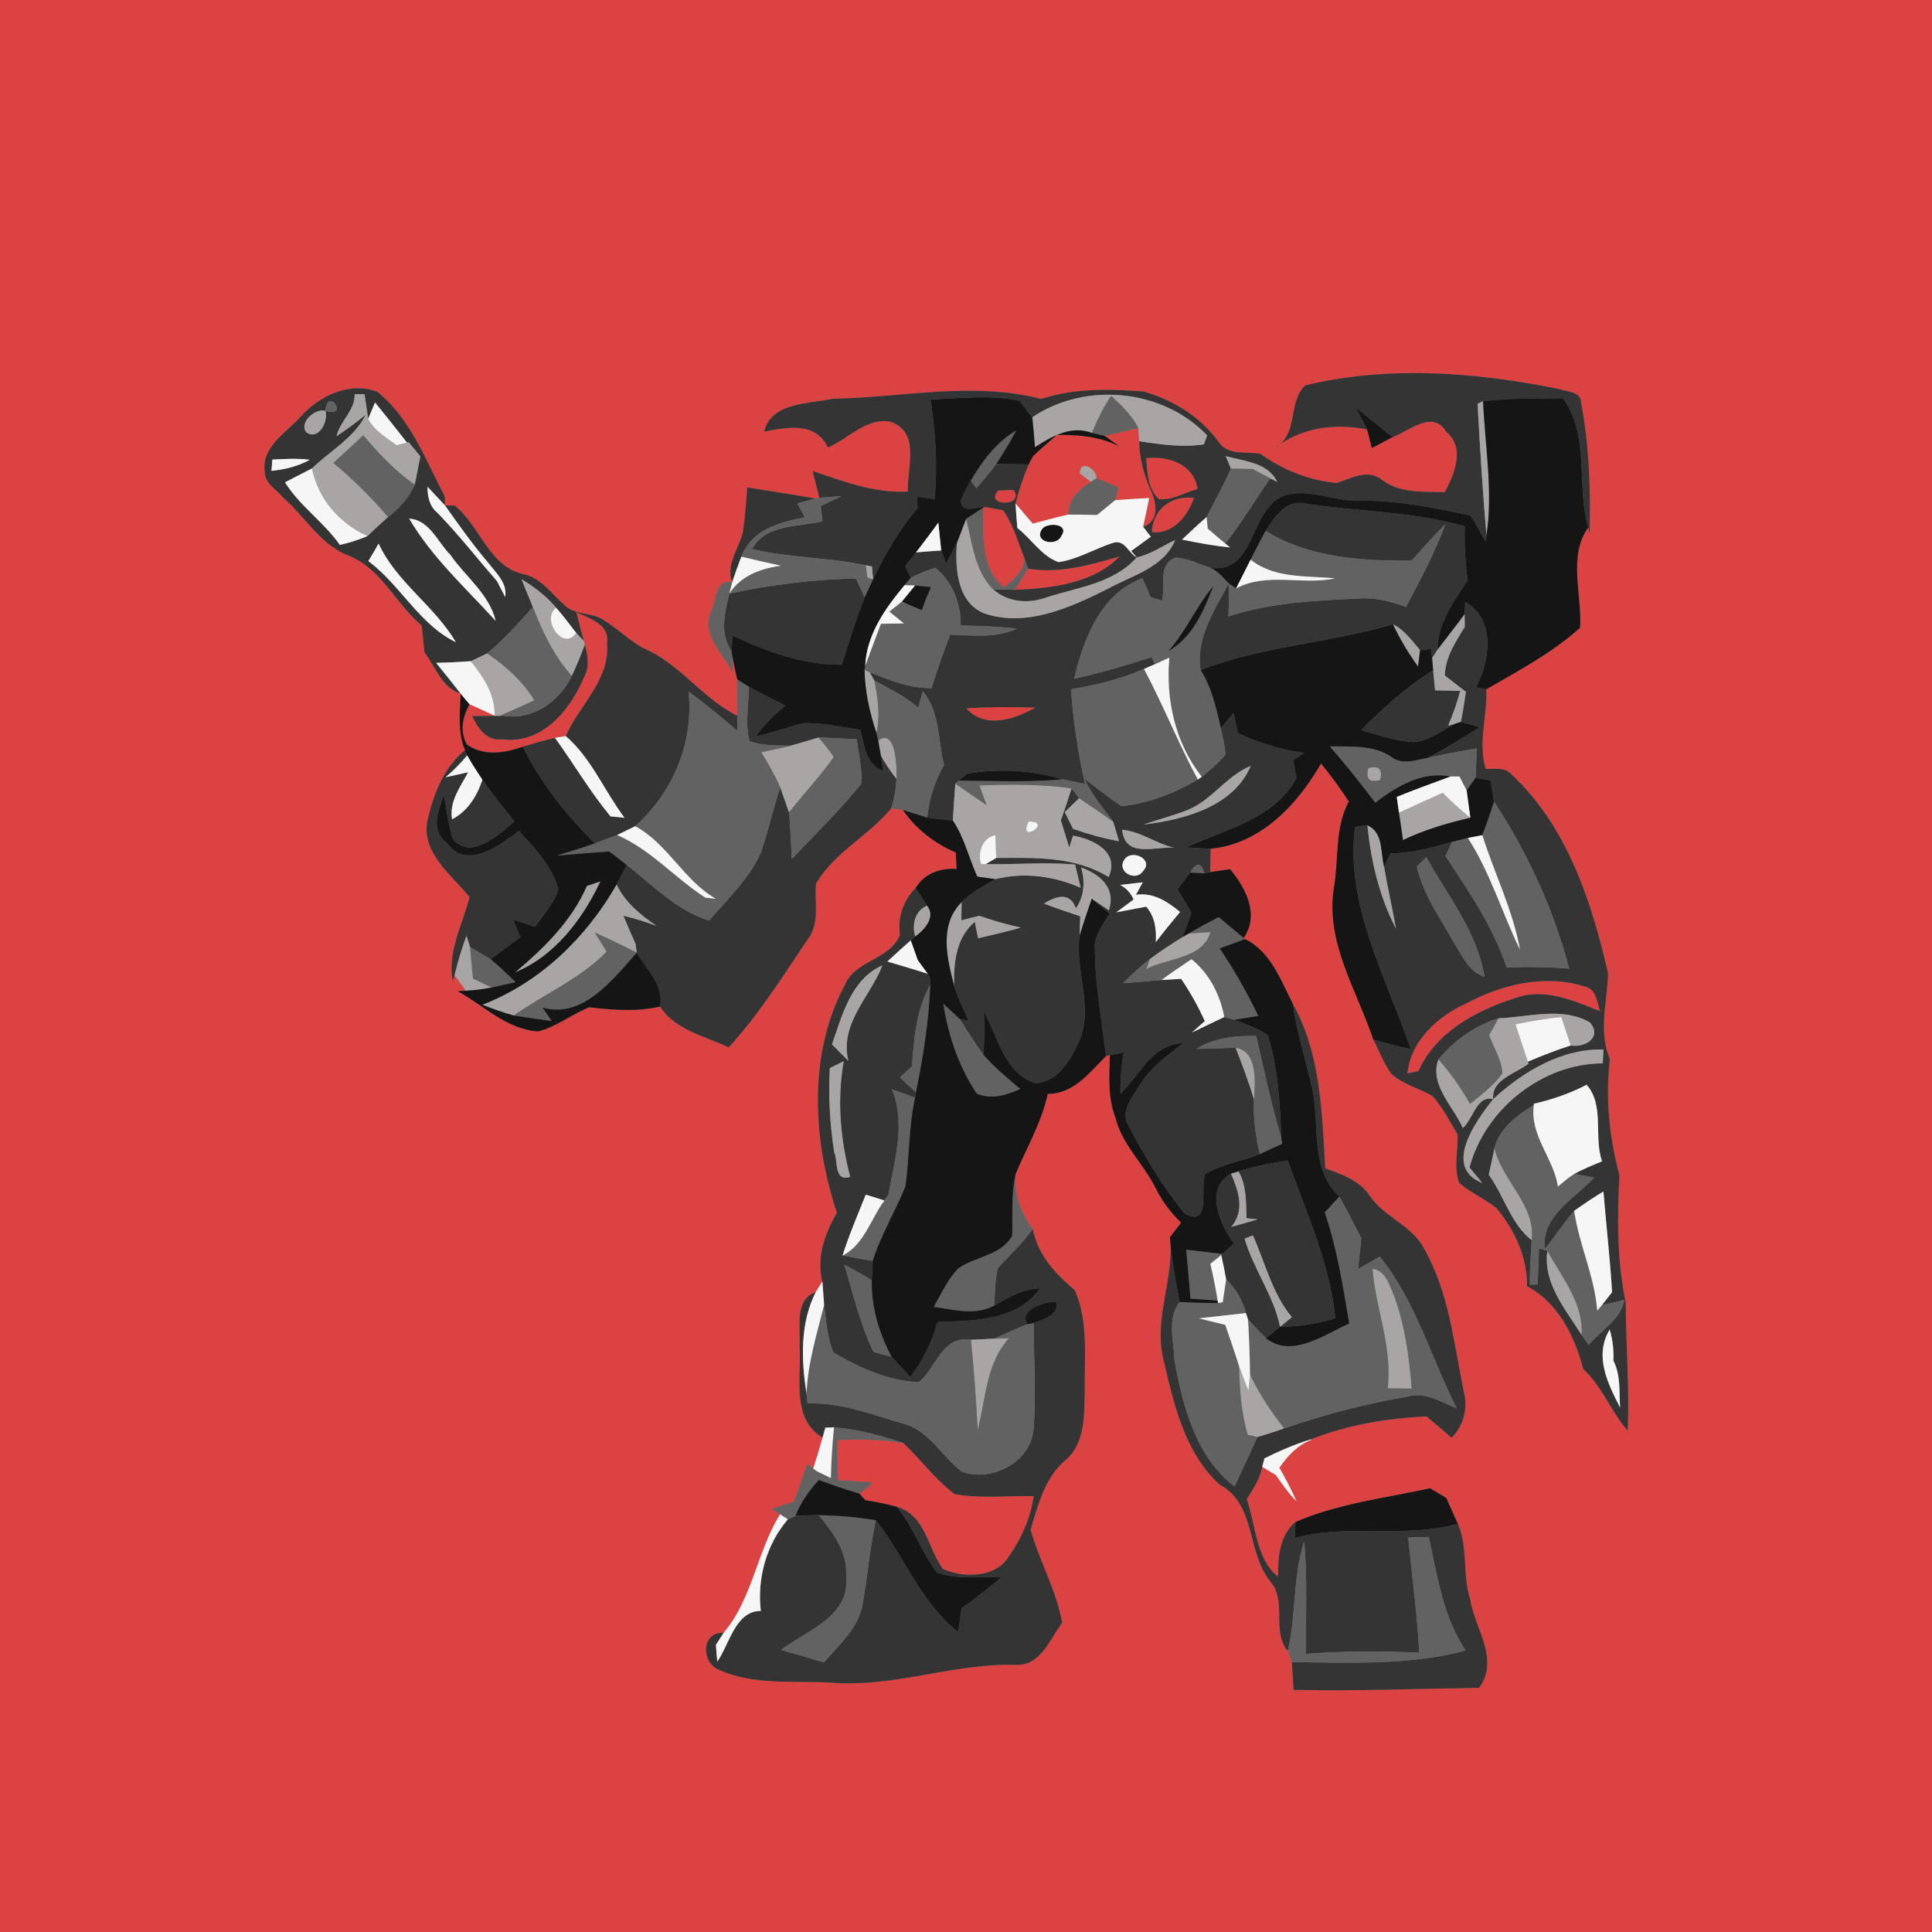 <?xml version="1.0" encoding="UTF-8" ?>
<!DOCTYPE svg PUBLIC "-//W3C//DTD SVG 1.1//EN" "http://www.w3.org/Graphics/SVG/1.1/DTD/svg11.dtd">
<svg width="250pt" height="250pt" viewBox="0 0 250 250" version="1.1" xmlns="http://www.w3.org/2000/svg">
<rect x="0" y="0" width="250" height="250" fill="#808080" stroke="none"/>
<g id="#db4342ff">
<path fill="#db4342" opacity="1.00" d=" M 0.00 0.00 L 250.00 0.00 L 250.00 250.00 L 0.00 250.00 L 0.00 0.00 M 168.89 49.87 C 166.58 52.09 168.10 56.16 164.99 57.95 C 168.39 55.29 172.75 54.75 176.90 55.57 C 177.05 56.17 177.37 57.38 177.52 57.98 C 178.41 57.51 179.31 57.03 180.21 56.56 C 182.40 55.76 185.35 52.96 187.16 55.88 C 189.64 57.97 188.20 61.34 186.96 63.69 C 184.19 63.60 181.23 63.88 178.87 62.13 C 177.02 60.60 174.87 61.89 172.97 62.50 C 169.40 62.17 165.99 60.82 163.10 58.73 C 161.29 58.39 158.94 58.99 157.73 57.25 C 155.38 53.95 151.80 51.74 147.94 50.66 C 143.51 50.34 139.00 50.21 134.74 51.63 C 125.89 49.32 116.77 51.45 107.81 51.59 C 104.71 52.28 99.81 52.01 98.88 55.85 C 101.84 55.28 105.57 54.54 107.13 57.91 C 109.78 56.78 112.26 53.88 115.33 54.60 C 119.16 56.06 117.34 60.55 117.48 63.61 C 113.19 63.86 109.16 62.29 105.17 60.96 C 105.45 62.11 105.74 63.26 106.02 64.42 L 105.51 64.51 C 102.58 64.00 99.64 63.54 96.70 63.08 C 96.52 65.04 96.43 67.02 96.11 68.98 C 95.54 71.11 93.92 73.04 94.74 75.36 C 92.52 74.84 92.70 77.67 92.06 78.98 C 90.64 81.99 93.46 84.54 94.80 86.99 C 94.79 86.47 94.77 85.43 94.76 84.91 C 94.95 85.91 95.17 86.91 95.39 87.90 C 95.38 89.48 95.38 91.04 95.40 92.62 C 90.83 90.36 87.91 85.79 83.18 83.85 C 81.29 82.77 79.74 81.20 77.88 80.09 C 76.30 79.22 74.16 79.60 72.89 78.15 C 71.33 76.78 70.05 74.88 67.92 74.34 C 63.27 73.46 62.19 68.07 58.83 65.42 L 57.58 65.40 L 57.55 64.25 C 55.05 59.49 53.15 54.23 48.85 50.71 C 45.21 49.34 41.36 51.20 38.90 53.92 C 37.05 56.01 33.78 57.82 34.27 61.06 C 34.22 62.56 35.81 63.32 36.63 64.38 C 39.47 66.82 41.40 70.43 45.01 71.85 C 49.32 73.50 51.19 78.12 54.58 80.96 C 54.70 82.11 54.82 83.26 54.93 84.41 C 56.36 86.26 57.15 89.00 59.61 89.75 C 59.52 92.18 59.20 94.75 60.17 97.06 C 57.47 99.28 56.15 102.64 55.36 105.95 C 54.35 110.27 58.38 113.13 60.76 116.09 C 59.85 119.68 57.87 123.15 58.59 126.98 L 58.82 126.18 C 59.19 126.69 59.92 127.69 60.28 128.20 L 59.21 128.25 C 62.59 130.12 65.58 133.20 69.63 133.47 C 72.01 132.85 73.98 131.26 76.24 130.34 C 79.30 130.70 82.36 130.94 85.41 130.25 C 87.39 133.32 91.20 134.04 94.29 135.53 C 98.22 131.25 101.33 126.29 104.56 121.48 C 106.14 119.41 105.34 116.71 105.60 114.32 C 107.96 110.29 112.40 108.16 115.31 104.61 C 115.69 104.66 116.44 104.76 116.82 104.80 C 118.52 107.29 120.93 109.13 123.68 110.32 C 123.71 110.85 123.77 111.91 123.79 112.44 C 121.65 112.31 119.63 113.00 118.48 114.91 C 116.87 116.57 116.14 118.66 116.46 120.98 C 115.07 124.25 110.75 124.22 109.37 127.37 C 104.51 136.40 105.17 147.46 108.29 156.92 C 106.74 159.67 105.62 162.63 106.41 165.83 C 106.20 166.17 105.78 166.85 105.56 167.19 C 102.74 168.23 103.63 171.77 103.46 174.08 C 103.77 178.06 102.29 183.56 106.44 186.02 C 106.07 187.37 105.67 188.70 105.23 190.03 L 104.46 189.42 C 103.93 191.07 103.34 192.70 102.71 194.31 C 101.76 194.61 100.82 194.92 99.88 195.27 L 100.94 195.95 C 97.94 200.81 97.38 206.86 93.64 211.29 C 90.71 211.13 90.72 215.12 93.01 216.06 C 97.69 218.20 103.04 217.39 108.04 217.77 C 115.92 218.27 123.43 215.23 131.29 215.43 C 134.65 215.67 135.79 212.18 137.44 209.98 C 136.70 205.76 134.49 202.02 133.36 197.95 C 134.33 194.67 135.22 191.11 137.99 188.84 C 140.47 186.63 140.27 183.00 140.37 179.97 C 140.29 175.62 140.88 171.01 139.06 166.93 C 136.52 164.81 134.32 162.40 133.64 159.05 C 132.10 156.96 131.17 154.51 131.43 151.88 C 132.88 148.46 134.79 145.22 135.58 141.55 C 138.96 141.55 140.96 138.79 143.13 136.65 L 143.62 136.54 C 143.52 139.26 143.35 142.06 144.35 144.66 C 145.20 148.10 147.92 150.54 149.48 153.62 C 150.31 155.35 151.47 156.87 152.83 158.21 C 152.47 158.68 151.75 159.62 151.39 160.09 C 151.99 165.35 149.34 170.36 150.48 175.62 C 151.83 181.46 153.23 187.95 157.86 192.14 C 162.55 194.63 161.32 200.85 164.35 204.61 C 166.62 207.17 164.48 211.01 166.63 213.65 C 166.76 214.01 167.03 214.72 167.16 215.08 C 167.23 216.27 167.31 217.47 167.39 218.67 C 175.40 218.84 183.40 218.52 191.40 218.40 C 194.09 214.70 190.85 210.77 190.24 206.97 C 189.21 203.78 190.00 200.26 188.64 197.17 C 188.13 196.06 187.64 194.95 187.15 193.84 C 186.63 193.52 185.58 192.89 185.05 192.58 C 179.21 193.86 173.16 194.55 167.63 196.95 C 165.55 198.73 165.38 201.47 165.37 204.02 C 162.49 201.73 162.51 197.33 161.32 193.99 C 162.14 192.68 163.07 191.37 163.33 189.81 C 163.77 190.08 164.66 190.61 165.10 190.87 C 165.92 192.05 166.74 193.24 167.76 194.25 C 167.11 192.76 166.35 191.33 165.55 189.92 C 166.63 188.37 167.91 186.98 169.72 186.30 L 169.57 186.27 C 174.34 184.37 179.48 183.52 184.60 183.28 C 185.68 184.20 186.76 185.12 187.85 186.05 C 189.41 184.40 189.97 182.25 189.40 180.03 C 188.12 173.80 187.50 167.22 184.29 161.60 C 182.74 158.56 179.14 157.54 177.27 154.77 C 175.95 152.76 173.64 151.96 171.49 151.19 C 171.06 144.02 170.90 136.31 167.29 129.90 C 165.77 126.88 164.36 123.05 161.10 121.52 L 160.93 121.38 C 163.01 118.33 161.21 114.95 159.18 112.47 C 158.54 112.56 157.24 112.75 156.59 112.84 C 156.61 112.09 156.64 110.59 156.66 109.83 C 163.15 109.19 167.86 104.15 170.94 98.80 C 172.22 100.37 173.44 102.00 174.53 103.71 C 172.69 107.14 173.25 111.24 172.59 114.97 C 171.52 121.95 175.56 128.15 177.70 134.50 C 178.45 135.99 179.06 137.55 180.01 138.92 C 181.51 140.33 183.60 140.80 185.35 141.81 C 186.71 143.28 187.58 145.11 188.62 146.81 C 188.70 148.88 188.06 151.14 188.84 153.10 C 190.31 154.32 192.08 155.12 193.60 156.28 C 195.99 159.12 197.64 162.65 197.60 166.43 C 201.61 168.54 203.79 172.94 204.88 177.16 C 207.35 179.41 208.44 182.65 210.62 185.12 C 210.86 179.59 210.39 174.05 210.36 168.52 C 209.24 163.10 209.24 157.58 209.56 152.09 C 208.24 147.20 207.72 142.10 208.32 137.05 C 206.78 133.43 207.99 129.66 208.08 125.93 C 205.94 116.64 202.79 106.96 195.64 100.26 C 194.77 99.24 193.42 99.51 192.25 99.51 C 191.23 96.09 192.48 92.65 192.32 89.20 C 196.50 86.78 200.84 84.50 204.46 81.23 C 204.75 76.97 202.84 71.97 205.52 68.26 L 205.69 69.07 C 205.84 63.37 205.64 57.62 204.58 52.01 C 204.50 50.70 202.88 50.73 201.96 50.39 C 191.13 48.17 179.72 47.25 168.89 49.87 Z" />
<path fill="#db4342" opacity="1.00" d=" M 142.93 56.39 C 144.38 56.07 145.84 55.73 147.29 55.39 C 147.32 55.82 147.38 56.66 147.41 57.09 C 147.43 59.28 148.02 61.40 148.89 63.40 C 149.65 64.96 150.11 67.42 147.92 68.17 C 148.12 67.24 148.51 65.37 148.71 64.44 C 147.23 64.52 145.77 64.61 144.30 64.72 C 144.41 64.31 144.63 63.48 144.74 63.07 C 143.78 62.69 142.83 62.29 141.88 61.88 C 141.93 60.66 139.73 59.38 139.74 61.28 C 140.10 61.55 140.83 62.09 141.19 62.36 C 139.61 63.30 138.25 64.61 138.23 66.59 C 136.69 66.93 135.17 67.36 133.64 67.76 C 132.89 66.89 132.15 66.03 131.41 65.16 C 131.84 63.43 132.42 61.74 133.10 60.10 L 133.69 59.01 C 134.69 58.06 135.74 57.17 136.78 56.27 C 139.57 56.26 142.40 56.48 144.91 57.81 C 144.42 57.46 143.43 56.75 142.93 56.39 Z" />
<path fill="#db4342" opacity="1.00" d=" M 148.30 59.29 C 151.12 58.94 154.52 60.05 154.96 63.28 C 153.31 63.70 151.73 64.79 149.97 64.59 C 148.48 63.22 148.48 61.15 148.30 59.29 Z" />
<path fill="#db4342" opacity="1.00" d=" M 129.16 63.47 C 129.66 63.45 130.65 63.42 131.15 63.40 C 132.75 65.55 127.26 65.63 129.16 63.47 Z" />
<path fill="#db4342" opacity="1.00" d=" M 149.06 68.87 C 149.14 65.87 151.65 64.05 154.51 64.43 C 153.71 66.74 151.82 69.15 149.06 68.87 Z" />
<path fill="#db4342" opacity="1.00" d=" M 127.41 65.59 C 128.01 65.70 129.22 65.93 129.83 66.04 C 131.08 67.87 131.72 70.05 132.51 72.10 C 132.65 73.94 131.10 74.93 129.92 76.03 C 126.81 73.44 127.28 69.32 127.23 65.69 L 127.41 65.59 Z" />
<path fill="#db4342" opacity="1.00" d=" M 133.02 73.58 C 137.08 74.25 141.02 73.11 144.89 72.00 C 141.49 75.50 135.99 76.16 131.33 76.32 C 131.75 75.63 132.60 74.26 133.02 73.58 Z" />
<path fill="#db4342" opacity="1.00" d=" M 74.59 79.22 C 76.26 80.02 78.93 80.77 78.55 83.18 C 79.00 87.94 74.97 91.22 73.21 95.25 C 72.87 95.31 72.17 95.42 71.82 95.48 C 70.42 95.80 69.03 96.21 67.65 96.62 C 65.31 97.47 62.60 97.87 60.42 96.35 C 59.47 94.67 59.84 92.73 60.77 91.13 C 61.58 91.50 63.20 92.24 64.01 92.61 L 64.66 92.63 L 65.31 92.64 C 64.26 92.64 62.15 92.65 61.10 92.65 C 61.82 94.21 62.99 95.94 64.97 95.66 C 70.08 96.37 73.78 91.91 75.55 87.68 C 76.31 86.34 76.06 84.81 75.67 83.41 C 75.64 83.29 75.58 83.07 75.55 82.95 C 75.20 81.72 74.88 80.47 74.59 79.22 Z" />
<path fill="#db4342" opacity="1.00" d=" M 125.02 91.66 C 128.00 91.46 130.99 91.47 133.97 91.56 C 131.24 93.11 127.49 94.37 125.02 91.66 Z" />
<path fill="#db4342" opacity="1.00" d=" M 189.81 129.80 C 194.50 127.30 200.09 126.02 205.28 127.71 C 206.63 128.18 206.65 129.72 207.05 130.86 C 203.57 129.46 199.76 127.76 195.99 129.18 C 190.98 130.77 185.77 133.60 183.54 138.61 C 183.19 138.68 182.48 138.83 182.13 138.90 C 182.53 134.64 186.11 131.46 189.81 129.80 Z" />
<path fill="#db4342" opacity="1.00" d=" M 108.35 186.37 C 111.21 186.19 114.09 186.27 116.92 186.74 C 119.17 188.89 121.03 191.44 123.51 193.33 C 126.88 193.95 130.35 193.52 133.76 193.60 C 133.36 196.48 132.13 199.18 130.46 201.54 C 128.70 204.21 124.59 204.19 122.02 203.02 C 120.02 200.33 119.78 196.03 116.04 194.98 C 114.70 194.61 113.35 194.33 111.98 194.13 C 111.78 193.91 111.39 193.48 111.19 193.26 C 111.83 192.86 112.39 192.36 112.91 191.83 C 111.78 191.75 109.53 191.61 108.40 191.53 C 108.38 189.81 108.37 188.09 108.35 186.37 Z" />
</g>
<g id="#343434ff">
<path fill="#343434" opacity="1.00" d=" M 168.89 49.87 C 179.72 47.25 191.13 48.17 201.96 50.39 C 202.88 50.73 204.50 50.70 204.58 52.01 C 205.64 57.62 205.84 63.37 205.69 69.07 L 205.52 68.26 C 203.92 62.73 205.81 56.44 202.23 51.52 C 198.79 51.57 195.34 51.52 191.91 51.90 L 191.20 52.25 C 191.51 57.93 191.85 63.61 192.35 69.28 L 192.25 70.12 C 191.60 68.96 190.99 67.77 190.25 66.67 C 185.57 65.74 180.86 64.69 176.07 64.80 C 173.00 64.95 170.08 63.42 167.02 63.91 C 161.47 64.79 162.91 74.37 156.59 73.46 C 155.13 72.98 153.71 72.27 152.16 72.15 C 149.77 72.91 150.81 75.86 150.38 77.74 C 150.01 77.62 149.28 77.39 148.91 77.27 C 148.64 76.66 148.08 75.43 147.81 74.82 C 142.39 76.88 140.23 82.63 138.99 87.83 C 142.39 87.07 145.73 86.12 149.03 85.01 L 149.43 85.96 C 149.08 86.11 148.38 86.41 148.03 86.56 C 145.03 87.88 141.82 88.66 138.59 89.19 C 138.88 93.32 139.50 97.41 140.40 101.44 C 139.68 101.29 138.23 100.99 137.50 100.84 C 133.51 99.64 129.22 99.41 125.12 100.12 C 124.86 100.34 124.33 100.78 124.07 101.01 L 123.63 101.40 C 123.48 102.99 123.39 104.58 123.30 106.18 C 122.47 106.08 120.81 105.89 119.98 105.80 C 120.21 103.39 120.95 101.09 122.15 99.00 C 121.37 95.82 121.63 92.08 119.41 89.45 C 119.27 89.98 118.98 91.03 118.83 91.56 C 117.11 90.12 115.10 89.10 113.13 88.05 L 112.52 86.98 C 115.09 88.00 117.73 89.09 120.55 89.04 C 121.26 86.71 122.07 84.40 122.95 82.13 C 125.84 82.20 128.87 82.62 131.58 81.35 C 129.16 81.07 126.73 80.98 124.30 80.95 C 124.37 78.10 123.25 75.27 121.02 73.46 C 119.93 73.82 118.87 74.26 117.85 74.77 C 117.67 74.39 117.32 73.62 117.14 73.24 C 117.60 72.65 118.07 72.06 118.53 71.48 C 119.61 71.39 120.70 71.29 121.79 71.23 C 121.95 71.65 122.26 72.50 122.42 72.93 C 122.90 72.03 123.39 71.14 123.83 70.23 C 123.56 73.50 123.84 78.03 127.44 79.40 C 132.90 81.19 138.48 78.61 143.32 76.21 C 146.46 74.45 150.55 73.51 152.07 69.88 C 150.42 70.64 148.89 71.74 147.09 72.13 C 146.91 71.92 146.55 71.51 146.37 71.30 C 147.01 70.84 148.28 69.91 148.92 69.45 C 148.58 69.03 148.25 68.60 147.92 68.17 C 150.11 67.42 149.65 64.96 148.89 63.40 C 148.02 61.40 147.43 59.28 147.41 57.09 C 150.17 57.52 152.99 57.92 155.78 57.50 C 155.89 57.21 156.10 56.64 156.21 56.35 C 150.49 50.32 140.42 49.36 133.58 54.00 C 133.15 53.46 132.31 52.38 131.89 51.84 C 128.10 51.08 124.22 51.52 120.40 51.70 C 121.07 55.97 121.34 60.29 120.92 64.60 C 120.16 64.49 119.39 64.37 118.63 64.26 C 118.66 64.63 118.71 65.36 118.74 65.72 C 116.38 68.51 114.53 71.66 112.98 74.96 C 112.94 74.54 112.87 73.72 112.83 73.31 L 112.04 73.15 C 107.18 72.11 102.16 72.20 97.32 71.04 C 99.10 67.77 103.31 68.21 106.43 67.46 C 106.37 66.96 106.26 65.98 106.20 65.48 C 107.10 65.06 108.00 64.63 108.89 64.20 C 108.18 64.25 106.74 64.36 106.02 64.42 C 105.74 63.26 105.45 62.11 105.17 60.96 C 109.16 62.29 113.19 63.86 117.48 63.61 C 117.34 60.55 119.16 56.06 115.33 54.60 C 112.26 53.88 109.78 56.78 107.13 57.91 C 105.57 54.54 101.84 55.28 98.88 55.85 C 99.81 52.01 104.71 52.28 107.81 51.59 C 116.77 51.45 125.89 49.32 134.74 51.63 C 139.00 50.21 143.51 50.34 147.94 50.66 C 151.80 51.74 155.38 53.95 157.73 57.25 C 158.94 58.99 161.29 58.39 163.10 58.73 C 165.99 60.82 169.40 62.17 172.97 62.50 C 174.87 61.89 177.02 60.60 178.87 62.13 C 181.23 63.88 184.19 63.60 186.96 63.69 C 188.20 61.34 189.64 57.97 187.16 55.88 C 185.35 52.96 182.40 55.76 180.21 56.56 C 178.58 55.27 176.95 53.97 175.35 52.65 C 175.88 53.61 176.42 54.57 176.90 55.57 C 172.75 54.75 168.39 55.29 164.99 57.95 C 168.10 56.16 166.58 52.09 168.89 49.87 M 158.61 59.01 C 158.78 59.41 159.11 60.23 159.28 60.64 C 158.34 62.78 157.20 64.83 156.13 66.91 C 155.04 67.85 153.99 68.83 152.96 69.82 C 155.01 70.25 157.08 70.63 159.17 70.84 L 158.55 70.33 C 160.68 67.65 162.40 64.69 164.37 61.90 L 165.27 62.36 C 164.06 59.80 160.98 59.72 158.61 59.01 M 148.30 59.29 C 148.48 61.15 148.48 63.22 149.97 64.59 C 151.73 64.79 153.31 63.70 154.96 63.28 C 154.52 60.05 151.12 58.94 148.30 59.29 M 149.06 68.87 C 151.82 69.15 153.71 66.74 154.51 64.43 C 151.65 64.05 149.14 65.87 149.06 68.87 M 125.02 91.66 C 127.49 94.37 131.24 93.11 133.97 91.56 C 130.99 91.47 128.00 91.46 125.02 91.66 Z" />
<path fill="#343434" opacity="1.00" d=" M 38.90 53.92 C 41.36 51.20 45.21 49.34 48.85 50.71 C 53.15 54.23 55.05 59.49 57.55 64.25 L 57.58 65.40 C 57.02 64.79 55.89 63.58 55.32 62.98 C 55.31 64.26 55.58 65.54 56.62 66.37 C 59.35 69.18 61.76 72.27 64.32 75.22 C 64.58 75.73 65.11 76.74 65.37 77.25 C 65.67 75.42 64.18 74.14 63.18 72.83 C 61.16 70.46 59.37 67.93 57.58 65.40 L 58.83 65.42 C 62.19 68.07 63.27 73.46 67.92 74.34 C 70.05 74.88 71.33 76.78 72.89 78.15 C 74.16 79.60 76.30 79.22 77.88 80.09 C 79.74 81.20 81.29 82.77 83.18 83.85 C 87.91 85.79 90.83 90.36 95.40 92.62 C 95.42 93.28 95.44 93.95 95.46 94.62 C 93.41 92.82 91.29 91.11 89.10 89.48 C 89.81 96.07 87.09 102.52 82.20 106.91 C 81.62 107.19 80.45 107.76 79.86 108.05 C 78.91 108.42 77.95 108.78 76.99 109.13 C 73.28 105.48 69.97 101.30 67.65 96.62 C 69.03 96.21 70.42 95.80 71.82 95.48 C 74.24 98.84 76.36 102.45 79.00 105.64 C 79.45 105.68 80.36 105.77 80.81 105.82 C 78.21 102.35 76.52 98.11 73.21 95.25 C 74.97 91.22 79.00 87.94 78.55 83.18 C 78.93 80.77 76.26 80.02 74.59 79.22 C 74.88 80.47 75.20 81.72 75.55 82.95 L 74.57 81.91 C 73.71 80.81 72.89 79.68 71.96 78.64 C 70.72 77.13 69.14 75.97 67.49 74.95 C 67.96 76.15 68.45 77.34 68.95 78.54 C 67.09 80.64 65.21 82.75 63.04 84.55 C 62.51 84.80 61.45 85.30 60.92 85.56 C 59.42 85.67 57.93 85.74 56.43 85.77 C 57.50 87.08 58.56 88.41 59.61 89.75 C 57.15 89.00 56.36 86.26 54.93 84.41 C 54.82 83.26 54.70 82.11 54.58 80.96 C 51.19 78.12 49.32 73.50 45.01 71.85 C 41.40 70.43 39.47 66.82 36.63 64.38 C 35.81 63.32 34.22 62.56 34.27 61.06 C 33.78 57.82 37.05 56.01 38.90 53.92 M 45.90 51.00 C 45.95 53.14 43.99 54.46 43.55 56.45 C 44.85 55.58 46.11 54.65 47.33 53.66 C 45.83 56.68 42.70 58.34 40.36 60.62 C 39.20 61.22 38.04 61.82 36.88 62.41 C 38.79 65.48 41.90 67.55 43.98 70.51 C 45.20 70.24 46.39 69.86 47.55 69.37 C 48.41 68.52 49.30 67.70 50.21 66.90 C 51.68 65.79 52.92 64.40 53.67 62.71 C 53.85 61.80 54.21 59.97 54.39 59.06 C 54.01 58.60 53.26 57.67 52.88 57.21 L 52.66 57.27 C 51.30 55.52 49.93 53.79 48.53 52.08 L 47.64 54.20 C 47.52 53.40 47.28 51.80 47.17 51.00 L 45.90 51.00 M 42.11 53.16 C 45.32 54.16 42.35 49.87 42.11 53.16 M 39.62 55.92 C 41.23 57.10 42.52 54.50 42.11 53.16 C 40.83 52.81 38.67 54.60 39.62 55.92 M 35.24 59.47 C 35.21 59.84 35.16 60.56 35.13 60.93 C 36.86 60.75 38.56 60.35 40.08 59.49 C 38.47 59.30 36.85 59.38 35.24 59.47 M 52.95 67.11 C 55.88 72.11 60.26 76.08 64.14 80.34 C 63.31 76.88 60.24 74.64 58.29 71.81 C 56.63 70.17 55.59 67.28 52.95 67.11 M 47.66 72.60 C 51.81 75.69 54.29 80.84 58.99 83.10 C 56.24 78.41 51.27 75.31 48.99 70.33 C 48.58 71.10 48.13 71.85 47.66 72.60 Z" />
<path fill="#343434" opacity="1.00" d=" M 136.95 54.26 C 137.50 54.79 137.50 54.79 136.95 54.26 Z" />
<path fill="#343434" opacity="1.00" d=" M 126.33 63.17 C 127.23 62.16 128.11 61.11 128.93 60.02 C 130.32 60.05 131.71 60.08 133.10 60.10 C 132.42 61.74 131.84 63.43 131.41 65.16 C 131.46 66.22 131.55 67.27 131.65 68.32 C 133.45 69.72 134.79 71.97 136.98 72.74 C 139.51 72.37 141.73 70.95 144.15 70.21 C 145.56 69.85 146.04 71.58 147.09 72.13 C 144.08 75.53 139.35 76.01 135.28 77.35 C 132.97 78.16 130.37 77.92 128.50 76.25 C 129.21 76.27 130.62 76.30 131.33 76.32 C 135.99 76.16 141.49 75.50 144.89 72.00 C 141.02 73.11 137.08 74.25 133.02 73.58 C 132.89 73.21 132.64 72.47 132.51 72.10 C 131.72 70.05 131.08 67.87 129.83 66.04 C 129.22 65.93 128.01 65.70 127.41 65.59 C 126.36 65.56 124.40 66.54 124.33 64.79 C 124.66 63.87 125.14 63.01 125.63 62.17 L 126.33 63.17 M 129.16 63.47 C 127.26 65.63 132.75 65.55 131.15 63.40 C 130.65 63.42 129.66 63.45 129.16 63.47 Z" />
<path fill="#343434" opacity="1.00" d=" M 96.70 63.08 C 99.64 63.54 102.58 64.00 105.51 64.51 C 104.92 64.66 103.74 64.97 103.15 65.13 C 103.40 65.58 103.91 66.49 104.16 66.95 C 100.84 67.56 97.27 68.54 95.93 72.03 C 95.50 73.13 95.11 74.24 94.74 75.36 C 93.92 73.04 95.54 71.11 96.11 68.98 C 96.43 67.02 96.52 65.04 96.70 63.08 Z" />
<path fill="#343434" opacity="1.00" d=" M 163.77 68.70 C 164.93 66.90 166.46 64.53 168.99 65.18 C 175.83 66.22 182.86 66.18 189.54 68.11 C 189.47 70.44 189.60 72.77 189.90 75.08 C 188.17 77.86 185.98 80.58 186.02 84.05 C 185.84 84.33 185.49 84.88 185.31 85.16 L 185.20 83.95 L 183.75 84.14 C 182.71 82.89 181.72 81.52 180.24 80.78 C 172.04 83.21 163.37 83.59 155.36 86.69 C 154.68 82.69 157.16 78.89 159.01 75.50 C 159.02 76.92 159.01 78.34 158.97 79.76 C 164.43 77.97 170.22 77.71 175.92 77.44 C 178.00 77.29 180.01 77.84 181.94 78.54 C 183.78 75.03 185.68 71.54 187.04 67.81 C 185.53 69.34 184.08 70.93 182.67 72.55 C 176.21 72.59 169.41 72.20 163.77 68.70 Z" />
<path fill="#343434" opacity="1.00" d=" M 94.38 76.80 C 99.77 75.67 105.25 74.95 110.77 74.86 C 111.05 75.47 111.60 76.69 111.88 77.30 C 110.74 80.15 109.87 83.09 108.93 86.01 C 103.94 86.06 99.25 84.31 94.79 82.24 C 94.76 82.74 94.69 83.76 94.65 84.26 C 93.10 81.96 93.77 79.30 94.38 76.80 Z" />
<path fill="#343434" opacity="1.00" d=" M 189.60 77.91 C 193.58 80.13 192.79 85.54 190.99 88.97 C 191.32 89.03 191.99 89.14 192.32 89.20 C 192.48 92.65 191.23 96.09 192.25 99.51 C 193.42 99.51 194.77 99.24 195.64 100.26 C 202.79 106.96 205.94 116.64 208.08 125.93 C 207.99 129.66 206.78 133.43 208.32 137.05 C 207.72 142.10 208.24 147.20 209.56 152.09 C 209.24 157.58 209.24 163.10 210.36 168.52 C 210.39 174.05 210.86 179.59 210.62 185.12 C 208.44 182.65 207.35 179.41 204.88 177.16 C 203.79 172.94 201.61 168.54 197.60 166.43 C 197.64 162.65 195.99 159.12 193.60 156.28 C 192.08 155.12 190.31 154.32 188.84 153.10 C 188.06 151.14 188.70 148.88 188.62 146.81 C 187.58 145.11 186.71 143.28 185.35 141.81 C 183.60 140.80 181.51 140.33 180.01 138.92 C 179.06 137.55 178.45 135.99 177.70 134.50 C 179.30 135.01 180.92 135.42 182.56 135.75 C 179.37 126.45 174.07 117.17 175.33 107.00 C 175.74 106.95 176.54 106.84 176.95 106.78 C 177.39 111.41 178.48 116.00 180.63 120.15 C 180.18 117.47 179.54 114.83 179.10 112.16 C 179.31 111.73 179.73 110.87 179.94 110.44 C 182.67 110.40 185.31 109.70 187.91 108.94 C 187.70 109.40 187.27 110.32 187.05 110.78 C 190.07 115.35 193.22 119.94 194.96 125.19 C 197.66 125.08 200.36 125.12 203.05 125.34 C 201.04 117.67 197.68 110.35 193.32 103.74 C 193.21 103.05 192.99 101.68 192.88 100.99 C 192.39 100.90 191.42 100.73 190.94 100.64 C 191.01 99.38 191.05 98.12 191.07 96.85 C 188.96 97.21 186.85 97.60 184.76 98.06 C 187.08 96.86 189.30 95.46 191.52 94.09 C 190.90 93.92 189.66 93.58 189.04 93.41 C 189.31 92.12 189.48 90.82 189.69 89.52 C 188.77 88.81 187.86 88.11 186.95 87.41 C 187.04 85.03 188.33 83.07 189.54 81.12 C 189.54 80.71 189.53 79.88 189.52 79.47 C 189.54 79.08 189.58 78.30 189.60 77.91 M 183.34 112.14 C 184.15 115.74 186.36 118.79 188.13 121.97 C 189.21 123.63 190.02 125.74 192.09 126.39 C 191.16 120.62 187.33 115.90 184.55 110.91 C 184.25 111.22 183.64 111.83 183.34 112.14 M 189.81 129.80 C 186.11 131.46 182.53 134.64 182.13 138.90 C 182.48 138.83 183.19 138.68 183.54 138.61 C 185.77 133.60 190.98 130.77 195.99 129.18 C 199.76 127.76 203.57 129.46 207.05 130.86 C 206.65 129.72 206.63 128.18 205.28 127.71 C 200.09 126.02 194.50 127.30 189.81 129.80 M 193.91 131.77 C 190.83 132.72 188.18 134.62 186.13 137.09 C 184.93 140.41 188.07 143.13 189.29 145.97 C 190.61 144.83 191.09 141.67 193.22 142.23 C 192.94 139.71 196.15 138.90 197.79 137.65 L 197.70 137.38 C 199.52 136.61 201.36 135.89 203.25 135.28 C 205.11 135.59 207.35 134.25 205.74 132.31 C 202.16 130.23 197.80 131.61 193.91 131.77 M 193.22 142.23 C 190.96 145.05 186.65 151.05 191.81 153.08 C 191.39 152.58 190.57 151.58 190.15 151.07 C 192.15 143.55 199.56 137.59 207.40 137.60 L 207.48 135.81 C 202.11 135.66 197.05 138.67 193.22 142.23 M 198.47 142.83 L 198.48 143.00 C 196.35 144.26 193.95 146.10 193.39 148.58 C 193.20 149.44 192.83 151.16 192.65 152.02 C 194.63 154.75 195.50 158.36 198.20 160.49 C 198.07 162.40 197.97 164.32 197.95 166.24 L 198.97 166.21 C 199.02 164.66 199.08 163.10 199.15 161.54 L 200.23 161.85 C 199.64 166.04 202.59 169.44 204.66 172.74 C 204.90 173.06 205.36 173.71 205.59 174.03 C 207.14 172.13 209.73 170.80 210.19 168.21 C 209.46 168.38 208.01 168.72 207.28 168.89 C 207.61 168.47 208.27 167.63 208.60 167.21 C 208.34 162.85 207.84 158.52 207.48 154.18 C 206.18 154.96 204.93 155.80 203.70 156.68 C 202.34 158.25 201.22 160.01 199.89 161.61 C 199.43 157.29 203.79 155.10 206.28 152.38 C 205.64 152.26 204.36 152.02 203.72 151.90 C 204.86 151.26 206.09 150.79 207.30 150.27 C 206.19 147.06 207.66 143.05 205.31 140.37 C 203.15 141.50 200.84 142.28 198.47 142.83 M 208.29 172.05 C 206.24 175.47 208.05 179.01 209.64 182.14 C 209.50 180.10 209.74 177.94 208.77 176.07 C 208.84 174.69 208.68 173.35 208.29 172.05 Z" />
<path fill="#343434" opacity="1.00" d=" M 75.67 83.41 C 76.06 84.81 76.31 86.34 75.55 87.68 C 73.78 91.91 70.08 96.37 64.97 95.66 C 62.99 95.94 61.82 94.21 61.10 92.65 C 62.15 92.65 64.26 92.64 65.31 92.64 C 69.04 93.18 72.43 90.71 73.99 87.46 C 74.61 86.13 75.17 84.78 75.67 83.41 Z" />
<path fill="#343434" opacity="1.00" d=" M 176.12 94.47 C 179.00 91.63 181.98 88.85 185.45 86.74 C 185.51 87.39 185.64 88.68 185.70 89.33 C 186.51 89.35 188.14 89.38 188.95 89.40 C 188.55 90.94 188.01 92.44 187.39 93.91 L 188.29 93.65 C 186.56 94.52 184.95 95.88 182.95 96.02 C 180.59 95.92 178.36 95.10 176.12 94.47 Z" />
<path fill="#343434" opacity="1.00" d=" M 96.87 88.85 C 98.42 89.72 100.02 90.50 101.61 91.29 C 100.21 92.48 98.88 93.78 97.79 95.27 C 99.89 94.86 101.89 94.08 103.97 93.59 C 106.44 93.50 108.88 94.10 111.33 94.44 C 111.84 96.46 112.00 98.93 114.30 99.78 L 113.98 97.75 C 114.56 98.82 115.24 99.84 116.01 100.79 C 115.93 102.09 115.73 103.38 115.31 104.61 C 112.40 108.16 107.96 110.29 105.60 114.32 C 105.34 116.71 106.14 119.41 104.56 121.48 C 101.33 126.29 98.22 131.25 94.29 135.53 C 91.20 134.04 87.39 133.32 85.41 130.25 C 85.96 127.48 83.66 125.45 82.39 123.27 C 82.35 122.99 82.28 122.43 82.24 122.15 C 81.70 120.94 81.18 119.71 80.67 118.50 C 82.12 118.84 83.55 119.28 84.95 119.81 C 82.89 118.39 80.86 116.77 79.79 114.44 C 80.12 113.81 80.77 112.55 81.10 111.92 C 84.48 114.56 87.55 117.82 91.77 119.12 C 94.14 116.32 96.93 113.75 98.44 110.35 C 99.43 107.58 100.00 104.68 100.97 101.91 C 101.25 102.71 101.81 104.32 102.10 105.13 C 102.29 107.13 102.36 109.15 102.46 111.16 C 105.49 107.93 108.70 104.84 111.47 101.39 C 111.59 99.47 111.10 97.57 110.86 95.67 C 109.22 95.58 107.57 95.47 105.93 95.43 C 104.73 95.80 103.53 96.15 102.32 96.49 C 100.54 96.46 98.71 96.51 97.01 95.92 C 96.35 93.64 96.94 91.19 96.87 88.85 Z" />
<path fill="#343434" opacity="1.00" d=" M 157.98 94.24 C 158.52 93.58 159.07 92.93 159.61 92.27 C 159.75 92.92 160.04 94.21 160.18 94.85 C 162.90 96.16 165.79 97.03 168.78 97.43 C 168.42 97.66 167.70 98.12 167.34 98.36 C 167.47 99.14 167.61 99.93 167.75 100.71 C 164.77 106.08 158.59 107.26 153.49 109.66 C 154.28 109.70 155.87 109.79 156.66 109.83 C 156.64 110.59 156.61 112.09 156.59 112.84 L 155.84 113.01 C 155.44 111.56 154.83 111.52 154.00 112.90 C 153.46 113.63 152.92 114.35 152.36 115.07 C 152.97 116.07 153.57 117.07 154.17 118.07 C 153.80 119.12 153.44 120.18 153.07 121.23 C 151.62 122.14 150.17 123.07 148.80 124.10 C 147.55 125.04 146.42 126.13 145.31 127.23 C 146.97 127.11 148.64 126.95 150.30 126.81 C 150.94 126.77 152.20 126.70 152.83 126.66 C 154.02 128.38 155.03 130.23 155.91 132.12 C 155.50 132.49 154.66 133.23 154.24 133.60 C 155.63 132.93 157.02 132.26 158.42 131.60 C 158.74 131.69 159.39 131.86 159.72 131.95 C 161.20 132.53 162.74 133.04 164.06 133.97 C 165.39 138.26 165.62 142.80 165.80 147.27 C 164.51 142.92 163.57 138.48 162.55 134.06 C 159.87 134.02 157.14 134.26 154.82 135.73 C 156.51 135.70 158.20 135.62 159.89 135.58 C 160.74 137.79 161.60 140.02 162.27 142.30 C 162.16 144.67 162.47 147.03 163.02 149.34 C 160.69 150.27 158.09 150.61 155.94 151.94 C 155.25 153.79 156.75 158.94 153.29 157.02 C 150.46 153.58 148.14 149.69 146.08 145.75 C 144.89 143.90 146.45 142.14 147.36 140.59 C 148.76 138.23 150.99 136.61 153.13 134.98 C 149.09 135.09 147.51 139.07 144.99 141.52 C 144.95 139.73 145.11 137.95 145.40 136.18 C 144.96 136.27 144.07 136.45 143.62 136.54 L 143.13 136.65 C 142.58 132.08 141.71 127.54 141.68 122.93 C 141.48 121.11 142.73 119.68 143.58 118.21 C 143.01 117.73 141.85 116.77 141.27 116.29 L 143.49 117.79 C 144.43 114.92 142.36 113.13 139.89 112.25 C 140.44 114.04 140.31 116.01 139.21 117.55 C 138.45 115.23 136.43 116.08 135.08 116.93 C 136.64 117.50 138.20 118.04 139.78 118.57 C 139.76 119.19 139.73 120.43 139.71 121.05 C 139.00 125.84 141.81 130.88 139.31 135.39 C 138.31 137.54 136.60 140.02 134.02 140.18 C 129.99 138.90 129.09 134.13 127.31 130.81 C 127.39 132.69 127.41 134.58 127.23 136.45 C 126.14 134.98 125.19 133.42 124.21 131.88 L 125.33 132.08 C 124.69 130.56 123.92 129.08 123.45 127.50 C 123.41 124.50 123.71 121.34 126.14 119.28 L 126.56 121.41 C 128.41 120.98 130.27 120.55 132.10 120.03 C 130.27 119.64 128.48 119.12 126.72 118.50 C 125.94 118.69 125.17 118.89 124.40 119.10 C 124.41 118.51 124.42 117.32 124.43 116.73 C 125.69 115.48 127.29 114.65 128.81 113.76 C 132.51 112.83 136.37 113.35 139.84 114.88 C 139.65 114.13 139.29 112.62 139.11 111.87 C 135.26 111.53 131.40 111.89 127.54 111.82 C 127.88 111.62 128.57 111.22 128.91 111.02 C 133.85 111.00 139.08 110.77 143.45 113.49 C 144.93 110.25 141.47 108.59 138.85 108.13 C 138.73 108.52 138.48 109.29 138.36 109.68 C 138.00 108.50 137.64 107.32 137.27 106.14 C 137.77 104.78 138.23 103.40 138.66 102.01 C 138.98 102.44 139.30 102.86 139.64 103.28 C 139.17 103.73 138.24 104.63 137.78 105.09 C 138.05 105.63 138.58 106.71 138.85 107.25 C 140.79 107.93 142.77 108.49 144.80 108.85 C 144.61 108.22 144.23 106.95 144.04 106.32 C 142.71 104.54 141.27 102.83 140.34 100.80 C 141.95 101.95 143.46 103.24 145.12 104.32 C 148.61 103.95 151.98 102.65 155.00 100.87 C 155.13 100.79 155.38 100.61 155.51 100.52 C 156.58 99.62 157.69 98.73 158.58 97.63 C 158.49 96.48 158.22 95.36 157.98 94.24 M 153.61 104.84 C 151.77 105.57 149.84 106.04 147.97 106.70 C 153.14 106.09 159.64 104.39 161.84 99.11 C 158.67 100.40 156.79 103.59 153.61 104.84 M 145.21 107.37 C 145.57 111.09 149.44 109.52 151.90 109.69 C 149.57 109.16 147.61 107.59 145.21 107.37 M 145.48 111.26 C 144.45 112.79 146.97 114.17 147.92 112.70 C 149.37 111.17 146.36 109.80 145.48 111.26 M 144.95 114.51 C 145.75 114.93 146.33 115.56 146.69 116.40 C 146.13 116.81 145.01 117.64 144.45 118.05 C 145.42 117.87 147.35 117.50 148.32 117.32 C 149.44 118.60 149.66 120.26 149.56 121.91 C 150.58 120.58 151.63 119.29 152.70 118.01 C 151.07 116.66 149.22 115.45 146.99 115.79 C 147.21 115.39 147.65 114.58 147.87 114.17 C 147.14 114.26 145.68 114.43 144.95 114.51 Z" />
<path fill="#343434" opacity="1.00" d=" M 55.36 105.95 C 56.15 102.64 57.47 99.28 60.17 97.06 L 60.45 97.75 C 59.61 98.77 58.68 99.71 57.66 100.57 C 58.39 100.41 59.85 100.09 60.58 99.93 C 59.57 101.82 58.11 103.71 58.50 106.02 C 60.54 104.94 61.72 103.03 62.42 100.90 C 63.73 102.75 65.15 104.52 66.56 106.29 C 64.56 108.00 60.90 111.42 58.59 108.53 C 58.01 106.69 57.80 104.76 57.44 102.88 C 56.66 104.95 55.66 107.46 57.83 109.09 C 60.40 112.65 64.61 109.42 67.13 107.54 C 69.23 109.73 71.38 112.06 72.26 115.04 C 71.68 116.90 70.33 118.37 69.22 119.93 C 68.27 119.61 67.33 119.30 66.39 118.99 C 66.62 119.56 67.10 120.70 67.34 121.27 C 66.04 122.21 64.75 123.16 63.48 124.12 C 62.60 123.59 61.71 123.07 60.83 122.55 L 60.36 121.09 C 59.74 122.75 59.25 124.46 58.82 126.18 L 58.59 126.98 C 57.87 123.15 59.85 119.68 60.76 116.09 C 58.38 113.13 54.35 110.27 55.36 105.95 Z" />
<path fill="#343434" opacity="1.00" d=" M 116.46 120.98 C 116.14 118.66 116.87 116.57 118.48 114.91 C 118.85 115.48 119.60 116.63 119.97 117.20 C 118.38 117.82 117.99 119.68 118.42 121.19 L 117.85 121.68 C 116.83 122.58 115.82 123.49 114.83 124.42 C 116.57 124.95 118.32 125.44 120.05 126.01 C 120.35 126.43 120.45 126.90 120.37 127.43 C 118.58 130.67 118.26 134.35 118.01 137.96 C 117.62 138.33 116.85 139.06 116.46 139.42 C 117.15 140.06 117.84 140.70 118.52 141.35 L 118.41 142.04 C 117.41 141.68 116.42 141.32 115.43 140.96 C 117.23 145.36 115.76 150.14 114.96 154.59 L 114.45 155.34 C 113.85 155.15 112.63 154.78 112.03 154.59 C 110.99 157.20 109.87 159.79 109.02 162.48 L 109.22 162.49 C 110.45 162.73 111.69 162.95 112.93 163.15 C 112.90 163.78 112.84 165.05 112.81 165.68 C 111.65 164.95 110.46 164.28 109.25 163.65 C 110.40 167.43 111.29 171.34 113.02 174.91 C 113.79 175.16 114.57 175.38 115.37 175.56 C 116.16 176.45 116.99 177.31 117.81 178.18 C 119.43 176.06 120.61 173.66 121.32 171.08 C 125.96 170.89 131.59 170.94 134.59 166.72 C 132.38 166.73 130.50 167.89 128.65 168.94 C 128.76 167.32 128.73 165.67 129.12 164.08 C 130.64 162.41 132.32 160.89 133.64 159.05 C 134.32 162.40 136.52 164.81 139.06 166.93 C 140.88 171.01 140.29 175.62 140.37 179.97 C 140.27 183.00 140.47 186.63 137.99 188.84 C 135.22 191.11 134.33 194.67 133.36 197.95 C 134.49 202.02 136.70 205.76 137.44 209.98 C 135.79 212.18 134.65 215.67 131.29 215.43 C 123.43 215.23 115.92 218.27 108.04 217.77 C 103.04 217.39 97.69 218.20 93.01 216.06 C 90.72 215.12 90.71 211.13 93.64 211.29 C 93.39 211.68 92.89 212.45 92.64 212.84 C 92.68 213.56 92.75 214.29 92.82 215.01 C 94.37 212.80 95.18 208.41 98.45 208.46 C 97.95 204.24 99.17 199.85 101.95 196.60 C 102.20 196.49 102.69 196.26 102.93 196.15 C 103.69 196.13 105.19 196.08 105.95 196.05 C 107.82 198.34 109.75 200.92 109.49 204.06 C 110.01 209.18 104.38 210.98 101.07 213.50 C 102.92 214.02 104.78 214.56 106.63 215.11 C 108.53 212.86 111.01 210.76 111.60 207.72 C 112.26 204.07 112.54 200.35 113.33 196.72 C 117.05 201.44 119.14 207.39 124.00 211.20 C 124.13 210.16 124.28 209.13 124.44 208.11 C 126.24 206.84 127.97 205.47 129.65 204.05 C 126.87 203.98 123.95 204.46 121.28 203.49 C 119.20 200.88 118.22 197.54 116.04 194.98 C 119.78 196.03 120.02 200.33 122.02 203.02 C 124.59 204.19 128.70 204.21 130.46 201.54 C 132.13 199.18 133.36 196.48 133.76 193.60 C 130.35 193.52 126.88 193.95 123.51 193.33 C 121.03 191.44 119.17 188.89 116.92 186.74 C 114.01 185.74 110.99 184.97 107.92 184.69 C 107.64 184.70 107.08 184.73 106.80 184.74 C 106.71 185.06 106.53 185.70 106.44 186.02 C 102.29 183.56 103.77 178.06 103.46 174.08 C 103.63 171.77 102.74 168.23 105.56 167.19 C 103.51 171.25 103.68 175.92 104.36 180.31 C 104.40 180.63 104.47 181.28 104.50 181.61 C 108.75 181.43 112.77 183.03 116.78 184.19 C 120.20 185.02 121.83 188.45 124.47 190.44 C 128.30 191.83 133.37 189.20 133.74 184.97 C 134.08 180.39 133.78 175.80 133.74 171.22 C 134.89 170.73 137.10 170.17 136.69 168.50 C 135.31 168.28 131.72 169.53 132.95 171.35 C 131.49 171.93 130.08 172.61 128.63 173.22 C 127.89 173.26 126.39 173.33 125.64 173.37 C 121.95 172.74 121.18 176.92 118.93 178.85 C 115.02 178.73 111.22 176.98 107.87 175.04 C 107.01 173.10 106.92 170.93 106.64 168.86 C 106.57 167.85 106.50 166.84 106.41 165.83 C 105.62 162.63 106.74 159.67 108.29 156.92 C 105.17 147.46 104.51 136.40 109.37 127.37 C 110.75 124.22 115.07 124.25 116.46 120.98 M 107.66 135.14 C 108.37 135.85 109.08 136.56 109.78 137.28 C 108.60 132.44 112.60 129.01 114.19 124.91 C 110.16 126.69 108.98 131.34 107.66 135.14 M 107.38 138.21 C 107.17 141.83 107.40 145.48 107.94 149.07 C 108.47 150.18 107.86 152.96 110.01 152.28 C 108.73 147.38 108.29 142.33 109.18 137.32 C 108.73 137.54 107.83 137.99 107.38 138.21 Z" />
<path fill="#343434" opacity="1.00" d=" M 167.29 129.90 C 170.90 136.31 171.06 144.02 171.49 151.19 C 173.64 151.96 175.95 152.76 177.27 154.77 C 179.14 157.54 182.74 158.56 184.29 161.60 C 187.50 167.22 188.12 173.80 189.40 180.03 C 189.97 182.25 189.41 184.40 187.85 186.05 C 186.76 185.12 185.68 184.20 184.60 183.28 C 179.48 183.52 174.34 184.37 169.57 186.27 C 167.51 186.90 165.54 187.76 163.62 188.71 C 163.55 188.98 163.40 189.53 163.33 189.81 C 163.07 191.37 162.14 192.68 161.32 193.99 C 162.51 197.33 162.49 201.73 165.37 204.02 C 165.38 201.47 165.55 198.73 167.63 196.95 C 167.60 197.47 167.56 198.51 167.54 199.03 C 174.45 197.08 181.73 199.16 188.64 197.17 C 190.00 200.26 189.21 203.78 190.24 206.97 C 190.85 210.77 194.09 214.70 191.40 218.40 C 183.40 218.52 175.40 218.84 167.39 218.67 C 167.31 217.47 167.23 216.27 167.16 215.08 C 174.66 215.14 182.33 215.52 189.66 213.58 C 186.71 209.19 185.99 203.92 184.88 198.88 C 184.22 198.90 182.89 198.95 182.22 198.97 C 182.72 203.94 183.39 208.88 183.65 213.87 C 178.77 213.61 173.87 213.65 169.00 214.01 C 168.95 209.17 169.19 204.32 168.77 199.49 C 167.24 204.07 167.77 208.99 166.63 213.65 C 164.48 211.01 166.62 207.17 164.35 204.61 C 161.32 200.85 162.55 194.63 157.86 192.14 C 153.23 187.95 151.83 181.46 150.48 175.62 C 149.34 170.36 151.99 165.35 151.39 160.09 C 151.58 162.92 152.11 165.70 152.64 168.48 C 150.98 170.59 151.90 173.58 151.98 176.04 C 153.06 181.97 154.73 188.50 159.75 192.35 C 160.75 190.22 161.73 188.08 162.71 185.95 C 163.87 185.61 165.03 185.23 166.17 184.84 C 171.34 183.04 176.67 181.66 182.06 180.73 C 184.36 180.05 186.47 181.39 188.51 182.25 C 185.18 175.71 183.21 168.36 178.53 162.60 C 177.83 163.00 176.44 163.82 175.74 164.22 C 175.87 162.89 176.01 161.56 176.15 160.23 C 175.21 158.43 174.33 156.60 173.31 154.84 C 169.40 151.12 170.85 145.53 169.79 140.79 C 168.97 137.15 167.82 133.60 167.29 129.90 Z" />
<path fill="#343434" opacity="1.00" d=" M 160.26 151.57 C 162.35 150.94 164.49 150.49 166.64 150.18 C 169.01 156.87 172.07 163.45 172.79 170.58 C 170.47 171.25 168.09 171.69 165.67 171.67 C 166.17 171.26 166.67 170.85 167.17 170.44 C 164.62 167.38 163.72 163.43 162.13 159.86 L 161.05 160.28 C 162.20 164.24 164.82 167.64 165.64 171.69 C 165.18 172.06 164.27 172.79 163.81 173.16 C 163.01 172.37 162.23 171.55 161.49 170.72 C 161.42 170.52 161.29 170.11 161.22 169.91 C 160.77 168.25 159.91 166.74 158.66 165.55 C 158.47 164.49 158.26 163.44 158.03 162.40 L 158.19 162.26 C 158.56 161.92 159.30 161.24 159.67 160.90 C 157.85 158.41 155.80 153.83 159.29 151.86 C 160.27 154.15 161.12 156.63 159.33 158.76 C 160.46 158.43 161.59 158.11 162.72 157.80 L 161.29 157.63 C 161.23 155.57 161.32 153.42 160.26 151.57 Z" />
</g>
<g id="#a8a5a4ff">
<path fill="#a8a5a4" opacity="1.00" d=" M 45.90 51.00 L 47.17 51.00 C 47.28 51.80 47.52 53.40 47.64 54.20 C 48.40 55.73 49.99 56.61 51.32 57.61 C 51.65 57.52 52.32 57.35 52.66 57.27 L 52.88 57.21 C 53.26 57.67 54.01 58.60 54.39 59.06 C 54.21 59.97 53.85 61.80 53.67 62.71 C 51.11 60.96 49.01 58.68 47.01 56.33 C 45.73 57.53 44.44 58.72 43.14 59.90 C 45.69 62.03 48.06 64.36 50.21 66.90 C 49.30 67.70 48.41 68.52 47.55 69.37 C 43.88 67.70 41.20 64.60 40.36 60.62 C 42.70 58.34 45.83 56.68 47.33 53.66 C 46.11 54.65 44.85 55.58 43.55 56.45 C 43.99 54.46 45.95 53.14 45.90 51.00 Z" />
<path fill="#a8a5a4" opacity="1.00" d=" M 133.58 54.00 C 140.42 49.36 150.49 50.32 156.21 56.35 C 156.10 56.64 155.89 57.21 155.78 57.50 C 152.99 57.92 150.17 57.52 147.41 57.09 C 147.38 56.66 147.32 55.82 147.29 55.39 C 146.48 53.73 145.11 52.47 143.78 51.23 C 142.77 52.72 141.98 54.35 141.30 56.02 C 138.59 55.01 136.13 56.45 133.92 57.87 C 133.81 56.58 133.72 55.29 133.58 54.00 M 136.95 54.26 C 137.50 54.79 137.50 54.79 136.95 54.26 Z" />
<path fill="#a8a5a4" opacity="1.00" d=" M 191.20 52.25 L 191.91 51.90 C 192.15 57.68 193.22 63.51 192.35 69.28 C 191.85 63.61 191.51 57.93 191.20 52.25 Z" />
<path fill="#a8a5a4" opacity="1.00" d=" M 39.62 55.92 C 38.67 54.60 40.83 52.81 42.11 53.16 C 42.52 54.50 41.23 57.10 39.62 55.92 Z" />
<path fill="#a8a5a4" opacity="1.00" d=" M 158.61 59.01 C 160.98 59.72 164.06 59.80 165.27 62.36 L 164.37 61.90 C 163.80 61.60 162.66 60.99 162.09 60.69 C 161.39 60.68 159.98 60.65 159.28 60.64 C 159.11 60.23 158.78 59.41 158.61 59.01 Z" />
<path fill="#a8a5a4" opacity="1.00" d=" M 139.74 61.28 C 139.73 59.38 141.93 60.66 141.88 61.88 L 141.19 62.36 C 140.83 62.09 140.10 61.55 139.74 61.28 Z" />
<path fill="#a8a5a4" opacity="1.00" d=" M 125.02 67.13 C 125.82 70.27 126.11 73.82 128.50 76.25 C 130.37 77.92 132.97 78.16 135.28 77.35 C 139.35 76.01 144.08 75.53 147.09 72.13 C 148.89 71.74 150.42 70.64 152.07 69.88 C 150.55 73.51 146.46 74.45 143.32 76.21 C 138.48 78.61 132.90 81.19 127.44 79.40 C 123.84 78.03 123.56 73.50 123.83 70.23 C 124.13 69.46 124.72 67.90 125.02 67.13 Z" />
<path fill="#a8a5a4" opacity="1.00" d=" M 112.04 73.15 L 112.83 73.31 C 112.87 73.72 112.94 74.54 112.98 74.96 L 112.23 74.75 C 112.18 74.35 112.09 73.55 112.04 73.15 Z" />
<path fill="#a8a5a4" opacity="1.00" d=" M 67.49 74.95 C 69.14 75.97 70.72 77.13 71.96 78.64 C 69.97 80.12 72.86 84.35 74.57 81.91 L 75.55 82.95 C 75.58 83.07 75.64 83.29 75.67 83.41 C 75.17 84.78 74.61 86.13 73.99 87.46 C 71.68 84.89 70.19 81.74 68.95 78.54 C 68.45 77.34 67.96 76.15 67.49 74.95 Z" />
<path fill="#a8a5a4" opacity="1.00" d=" M 186.02 84.05 C 187.18 82.52 188.38 81.01 189.52 79.47 C 189.53 79.88 189.54 80.71 189.54 81.12 C 188.33 83.07 187.04 85.03 186.95 87.41 C 187.86 88.11 188.77 88.81 189.69 89.52 C 189.48 90.82 189.31 92.12 189.04 93.41 L 188.29 93.65 L 187.39 93.91 C 188.01 92.44 188.55 90.94 188.95 89.40 C 188.14 89.38 186.51 89.35 185.70 89.33 C 185.64 88.68 185.51 87.39 185.45 86.74 C 185.42 86.34 185.34 85.56 185.31 85.16 C 185.49 84.88 185.84 84.33 186.02 84.05 Z" />
<path fill="#a8a5a4" opacity="1.00" d=" M 180.24 80.78 C 181.72 81.52 182.71 82.89 183.75 84.14 C 183.69 84.67 183.56 85.73 183.50 86.26 C 182.25 84.54 181.16 82.71 180.24 80.78 Z" />
<path fill="#a8a5a4" opacity="1.00" d=" M 60.92 85.56 C 61.45 85.30 62.51 84.80 63.04 84.55 C 65.45 86.17 67.62 88.13 69.15 90.62 C 67.66 91.31 66.17 91.99 64.66 92.63 L 64.01 92.61 C 64.06 89.86 62.57 87.61 60.92 85.56 Z" />
<path fill="#a8a5a4" opacity="1.00" d=" M 111.87 86.67 L 112.52 86.98 L 113.13 88.05 C 113.60 90.28 113.93 92.58 113.41 94.84 C 112.52 92.20 111.92 89.46 111.87 86.67 Z" />
<path fill="#a8a5a4" opacity="1.00" d=" M 113.64 95.81 C 115.95 94.15 116.07 99.32 116.01 100.79 C 115.24 99.84 114.56 98.82 113.98 97.75 C 113.89 97.27 113.73 96.29 113.64 95.81 Z" />
<path fill="#a8a5a4" opacity="1.00" d=" M 102.32 96.49 C 103.53 96.15 104.73 95.80 105.93 95.43 C 106.62 96.24 107.28 97.08 107.90 97.95 C 106.11 100.46 104.00 102.71 102.10 105.13 C 101.81 104.32 101.25 102.71 100.97 101.91 C 100.28 100.32 99.40 98.82 98.51 97.34 C 99.78 97.08 101.06 96.81 102.32 96.49 Z" />
<path fill="#a8a5a4" opacity="1.00" d=" M 153.61 104.84 C 156.79 103.59 158.67 100.40 161.84 99.11 C 159.64 104.39 153.14 106.09 147.97 106.70 C 149.84 106.04 151.77 105.57 153.61 104.84 Z" />
<path fill="#a8a5a4" opacity="1.00" d=" M 177.06 99.39 C 178.45 99.03 178.96 99.55 178.59 100.94 C 177.19 101.30 176.68 100.78 177.06 99.39 Z" />
<path fill="#a8a5a4" opacity="1.00" d=" M 123.30 106.18 C 123.39 104.58 123.48 102.99 123.63 101.40 C 124.96 102.34 126.31 103.27 127.66 104.18 C 127.43 103.55 126.96 102.28 126.73 101.64 C 130.71 101.47 134.71 101.46 138.66 102.01 C 138.23 103.40 137.77 104.78 137.27 106.14 C 137.64 107.32 138.00 108.50 138.36 109.68 C 138.48 109.29 138.73 108.52 138.85 108.13 C 141.47 108.59 144.93 110.25 143.45 113.49 C 139.08 110.77 133.85 111.00 128.91 111.02 C 128.88 110.28 128.82 108.81 128.80 108.08 C 127.12 108.37 126.48 110.34 126.95 111.81 L 127.54 111.82 C 131.40 111.89 135.26 111.53 139.11 111.87 C 139.29 112.62 139.65 114.13 139.84 114.88 C 136.37 113.35 132.51 112.83 128.81 113.76 C 128.23 113.68 127.05 113.52 126.47 113.44 C 125.36 111.04 124.79 108.40 123.30 106.18 M 133.10 106.31 C 131.63 109.39 136.40 106.27 133.10 106.31 Z" />
<path fill="#a8a5a4" opacity="1.00" d=" M 181.03 105.16 C 182.91 104.29 184.79 103.42 186.69 102.59 C 187.82 103.73 189.00 104.81 190.26 105.82 C 187.27 106.50 184.31 107.38 181.54 108.71 C 181.38 107.52 181.21 106.34 181.03 105.16 Z" />
<path fill="#a8a5a4" opacity="1.00" d=" M 137.78 105.09 C 138.24 104.63 139.17 103.73 139.64 103.28 C 141.09 104.31 142.60 105.26 144.04 106.32 C 144.23 106.95 144.61 108.22 144.80 108.85 C 142.77 108.49 140.79 107.93 138.85 107.25 C 138.58 106.71 138.05 105.63 137.78 105.09 Z" />
<path fill="#a8a5a4" opacity="1.00" d=" M 176.95 106.78 C 179.04 107.76 178.62 110.29 179.10 112.16 C 179.54 114.83 180.18 117.47 180.63 120.15 C 178.48 116.00 177.39 111.41 176.95 106.78 Z" />
<path fill="#a8a5a4" opacity="1.00" d=" M 145.21 107.37 C 147.61 107.59 149.57 109.16 151.90 109.69 C 149.44 109.52 145.57 111.09 145.21 107.37 Z" />
<path fill="#a8a5a4" opacity="1.00" d=" M 139.89 112.25 C 142.36 113.13 144.43 114.92 143.49 117.79 L 141.27 116.29 C 140.74 117.87 140.19 119.45 139.71 121.05 C 139.73 120.43 139.76 119.19 139.78 118.57 C 138.20 118.04 136.64 117.50 135.08 116.93 C 136.43 116.08 138.45 115.23 139.21 117.55 C 140.31 116.01 140.44 114.04 139.89 112.25 Z" />
<path fill="#a8a5a4" opacity="1.00" d=" M 75.94 114.64 C 76.38 114.49 77.26 114.19 77.70 114.04 C 75.43 118.92 71.74 123.78 66.65 125.82 C 70.39 122.69 73.95 119.19 75.94 114.64 Z" />
<path fill="#a8a5a4" opacity="1.00" d=" M 62.41 130.01 C 69.86 127.15 75.89 121.30 79.79 114.44 C 80.86 116.77 82.89 118.39 84.95 119.81 C 83.55 119.28 82.12 118.84 80.67 118.50 C 81.18 119.71 81.70 120.94 82.24 122.15 C 82.28 122.43 82.35 122.99 82.39 123.27 C 80.60 122.35 78.78 121.49 76.96 120.66 C 77.34 121.28 78.12 122.53 78.50 123.15 C 75.03 126.67 70.46 128.62 66.47 131.41 C 65.09 131.01 63.74 130.55 62.41 130.01 Z" />
<path fill="#a8a5a4" opacity="1.00" d=" M 118.42 121.19 C 117.99 119.68 118.38 117.82 119.97 117.20 C 121.15 118.66 119.61 120.35 118.42 121.19 Z" />
<path fill="#a8a5a4" opacity="1.00" d=" M 124.43 116.73 C 124.42 117.32 124.41 118.51 124.40 119.10 C 125.17 118.89 125.94 118.69 126.72 118.50 C 128.48 119.12 130.27 119.64 132.10 120.03 C 130.27 120.55 128.41 120.98 126.56 121.41 L 126.14 119.28 C 123.71 121.34 123.41 124.50 123.45 127.50 C 122.53 123.95 121.49 119.67 124.43 116.73 Z" />
<path fill="#a8a5a4" opacity="1.00" d=" M 153.07 121.23 L 153.83 120.79 C 154.53 120.75 155.93 120.66 156.64 120.61 C 155.61 124.12 151.07 123.92 148.32 125.41 L 148.80 124.10 C 150.17 123.07 151.62 122.14 153.07 121.23 Z" />
<path fill="#a8a5a4" opacity="1.00" d=" M 58.82 126.18 C 59.25 124.46 59.74 122.75 60.36 121.09 L 60.83 122.55 C 60.94 123.91 61.07 125.26 61.20 126.62 C 61.81 126.91 63.02 127.49 63.63 127.78 C 62.52 128.00 61.41 128.14 60.28 128.20 C 59.92 127.69 59.19 126.69 58.82 126.18 Z" />
<path fill="#a8a5a4" opacity="1.00" d=" M 107.66 135.14 C 108.98 131.34 110.16 126.69 114.19 124.91 C 112.60 129.01 108.60 132.44 109.78 137.28 C 109.08 136.56 108.37 135.85 107.66 135.14 Z" />
<path fill="#a8a5a4" opacity="1.00" d=" M 193.91 131.77 C 197.80 131.61 202.16 130.23 205.74 132.31 C 207.35 134.25 205.11 135.59 203.25 135.28 C 202.84 134.05 202.44 132.83 202.04 131.60 C 200.04 131.81 198.06 132.13 196.10 132.55 C 196.63 134.16 197.17 135.77 197.70 137.38 L 197.79 137.65 C 196.15 138.90 192.94 139.71 193.22 142.23 C 191.09 141.67 190.61 144.83 189.29 145.97 C 188.07 143.13 184.93 140.41 186.13 137.09 C 187.72 138.84 189.06 140.79 190.23 142.84 C 191.70 141.61 193.28 140.47 194.41 138.90 C 194.32 137.13 193.29 135.57 192.68 133.95 C 192.99 133.40 193.60 132.31 193.91 131.77 Z" />
<path fill="#a8a5a4" opacity="1.00" d=" M 159.89 135.58 C 162.77 136.01 162.42 140.06 162.27 142.30 C 161.60 140.02 160.74 137.79 159.89 135.58 Z" />
<path fill="#a8a5a4" opacity="1.00" d=" M 193.22 142.23 C 197.05 138.67 202.11 135.66 207.48 135.81 L 207.40 137.60 C 199.56 137.59 192.15 143.55 190.15 151.07 C 190.57 151.58 191.39 152.58 191.81 153.08 C 186.65 151.05 190.96 145.05 193.22 142.23 Z" />
<path fill="#a8a5a4" opacity="1.00" d=" M 107.38 138.21 C 107.83 137.99 108.73 137.54 109.18 137.32 C 108.29 142.33 108.73 147.38 110.01 152.28 C 107.86 152.96 108.47 150.18 107.94 149.07 C 107.40 145.48 107.17 141.83 107.38 138.21 Z" />
<path fill="#a8a5a4" opacity="1.00" d=" M 193.39 148.58 C 194.37 152.80 198.77 155.97 198.20 160.49 C 195.50 158.36 194.63 154.75 192.65 152.02 C 192.83 151.16 193.20 149.44 193.39 148.58 Z" />
<path fill="#a8a5a4" opacity="1.00" d=" M 159.29 151.86 L 160.26 151.57 C 161.32 153.42 161.23 155.57 161.29 157.63 L 162.72 157.80 C 161.59 158.11 160.46 158.43 159.33 158.76 C 161.12 156.63 160.27 154.15 159.29 151.86 Z" />
<path fill="#a8a5a4" opacity="1.00" d=" M 161.05 160.28 L 162.13 159.86 C 163.72 163.43 164.62 167.38 167.17 170.44 C 166.67 170.85 166.17 171.26 165.67 171.67 L 165.64 171.69 C 164.82 167.64 162.20 164.24 161.05 160.28 Z" />
<path fill="#a8a5a4" opacity="1.00" d=" M 200.23 161.85 C 202.08 165.25 204.94 168.67 204.66 172.74 C 202.59 169.44 199.64 166.04 200.23 161.85 Z" />
<path fill="#a8a5a4" opacity="1.00" d=" M 177.60 164.18 C 179.35 164.43 179.75 166.27 180.37 167.59 C 181.80 171.46 182.35 175.60 182.68 179.69 C 181.64 179.68 180.60 179.66 179.56 179.65 C 180.22 174.35 178.00 169.37 177.60 164.18 Z" />
<path fill="#a8a5a4" opacity="1.00" d=" M 125.64 173.37 C 126.39 173.33 127.89 173.26 128.63 173.22 C 129.11 173.21 130.07 173.19 130.55 173.18 C 127.59 176.43 127.58 181.01 126.51 185.05 C 126.32 181.15 126.02 177.26 125.64 173.37 Z" />
<path fill="#a8a5a4" opacity="1.00" d=" M 160.33 176.75 C 160.72 177.82 161.13 178.90 161.55 179.96 C 161.60 179.43 161.70 178.36 161.75 177.83 C 162.91 180.35 164.48 182.65 166.17 184.84 C 165.03 185.23 163.87 185.61 162.71 185.95 C 162.40 185.88 161.78 185.74 161.46 185.67 C 160.60 182.77 160.41 179.75 160.33 176.75 Z" />
</g>
<g id="#626262ff">
<path fill="#626262" opacity="1.00" d=" M 42.11 53.16 C 42.35 49.87 45.32 54.16 42.11 53.16 Z" />
<path fill="#626262" opacity="1.00" d=" M 141.30 56.02 C 141.98 54.35 142.77 52.72 143.78 51.23 C 145.11 52.47 146.48 53.73 147.29 55.39 C 145.84 55.73 144.38 56.07 142.93 56.39 C 142.52 56.30 141.71 56.11 141.30 56.02 Z" />
<path fill="#626262" opacity="1.00" d=" M 125.63 62.17 C 127.14 59.66 128.91 57.19 131.51 55.70 C 130.70 57.17 129.86 58.62 128.93 60.02 C 128.11 61.11 127.23 62.16 126.33 63.17 L 125.63 62.17 Z" />
<path fill="#626262" opacity="1.00" d=" M 43.14 59.90 C 44.44 58.72 45.73 57.53 47.01 56.33 C 49.01 58.68 51.11 60.96 53.67 62.71 C 52.92 64.40 51.68 65.79 50.21 66.90 C 48.06 64.36 45.69 62.03 43.14 59.90 Z" />
<path fill="#626262" opacity="1.00" d=" M 159.28 60.64 C 159.98 60.65 161.39 60.68 162.09 60.69 C 162.66 60.99 163.80 61.60 164.37 61.90 C 162.40 64.69 160.68 67.65 158.55 70.33 C 157.79 69.70 157.03 69.06 156.28 68.41 C 156.24 68.03 156.17 67.29 156.13 66.91 C 157.20 64.83 158.34 62.78 159.28 60.64 Z" />
<path fill="#626262" opacity="1.00" d=" M 141.19 62.36 L 141.88 61.88 C 142.83 62.29 143.78 62.69 144.74 63.07 C 144.63 63.48 144.41 64.31 144.30 64.72 C 143.71 65.20 142.54 66.16 141.96 66.64 C 140.72 66.60 139.47 66.59 138.23 66.59 C 138.25 64.61 139.61 63.30 141.19 62.36 Z" />
<path fill="#626262" opacity="1.00" d=" M 105.51 64.51 L 106.02 64.42 C 106.74 64.36 108.18 64.25 108.89 64.20 C 108.00 64.63 107.10 65.06 106.20 65.48 C 106.26 65.98 106.37 66.96 106.43 67.46 C 103.31 68.21 99.10 67.77 97.32 71.04 C 102.16 72.20 107.18 72.11 112.04 73.15 C 112.09 73.55 112.18 74.35 112.23 74.75 L 112.98 74.96 C 112.70 75.54 112.15 76.71 111.88 77.30 C 111.60 76.69 111.05 75.47 110.77 74.86 C 105.25 74.95 99.77 75.67 94.38 76.80 C 95.88 74.48 98.44 73.56 101.06 73.20 C 99.34 72.84 97.63 72.45 95.93 72.03 C 97.27 68.54 100.84 67.56 104.16 66.95 C 103.91 66.49 103.40 65.58 103.15 65.13 C 103.74 64.97 104.92 64.66 105.51 64.51 Z" />
<path fill="#626262" opacity="1.00" d=" M 125.02 67.13 C 125.57 66.77 126.68 66.05 127.23 65.69 C 127.28 69.32 126.81 73.44 129.92 76.03 C 131.10 74.93 132.65 73.94 132.51 72.10 C 132.64 72.47 132.89 73.21 133.02 73.58 C 132.60 74.26 131.75 75.63 131.33 76.32 C 130.62 76.30 129.21 76.27 128.50 76.25 C 126.11 73.82 125.82 70.27 125.02 67.13 Z" />
<path fill="#626262" opacity="1.00" d=" M 182.67 72.55 C 184.08 70.93 185.53 69.34 187.04 67.81 C 185.68 71.54 183.78 75.03 181.94 78.54 C 180.01 77.84 178.00 77.29 175.92 77.44 C 170.22 77.71 164.43 77.97 158.97 79.76 C 159.01 78.34 159.02 76.92 159.01 75.50 L 159.95 76.14 C 163.98 74.00 168.54 75.76 172.74 74.84 C 169.05 74.47 164.92 74.90 161.83 72.42 C 162.46 71.17 163.09 69.92 163.77 68.70 C 169.41 72.20 176.21 72.59 182.67 72.55 Z" />
<path fill="#626262" opacity="1.00" d=" M 152.16 72.15 C 153.71 72.27 155.13 72.98 156.59 73.46 C 157.39 73.78 157.98 74.40 158.54 75.02 C 158.66 75.14 158.90 75.38 159.01 75.50 C 157.16 78.89 154.68 82.69 155.36 86.69 C 156.79 88.99 157.40 91.63 157.98 94.24 C 158.22 95.36 158.49 96.48 158.58 97.63 C 157.69 98.73 156.58 99.62 155.51 100.52 C 152.07 96.15 150.83 90.57 151.31 85.10 C 150.68 85.39 150.06 85.67 149.43 85.96 L 149.03 85.01 C 145.73 86.12 142.39 87.07 138.99 87.83 C 140.23 82.63 142.39 76.88 147.81 74.82 C 148.08 75.43 148.64 76.66 148.91 77.27 C 149.28 77.39 150.01 77.62 150.38 77.74 C 150.81 75.86 149.77 72.91 152.16 72.15 M 151.16 84.26 C 154.35 82.50 155.77 79.00 157.03 75.79 C 154.82 78.42 153.49 81.68 151.16 84.26 Z" />
<path fill="#626262" opacity="1.00" d=" M 117.85 74.77 C 118.87 74.26 119.93 73.82 121.02 73.46 C 123.25 75.27 124.37 78.10 124.30 80.95 C 126.73 80.98 129.16 81.07 131.58 81.35 C 128.87 82.62 125.84 82.20 122.95 82.13 C 122.07 84.40 121.26 86.71 120.55 89.04 C 117.73 89.09 115.09 88.00 112.52 86.98 L 111.87 86.67 L 111.96 86.16 C 112.62 84.34 113.31 82.53 113.99 80.72 C 114.73 80.71 116.21 80.68 116.96 80.67 C 116.49 80.29 115.55 79.53 115.08 79.15 C 115.49 78.82 116.29 78.16 116.70 77.84 C 117.55 78.24 118.41 78.61 119.29 78.96 C 119.43 78.58 119.70 77.82 119.84 77.44 C 120.00 77.07 120.31 76.34 120.47 75.98 C 119.95 75.92 118.92 75.81 118.41 75.76 L 117.05 75.72 C 117.25 75.48 117.65 75.01 117.85 74.77 Z" />
<path fill="#626262" opacity="1.00" d=" M 92.06 78.98 C 92.70 77.67 92.52 74.84 94.74 75.36 C 94.65 75.72 94.47 76.44 94.38 76.80 C 93.77 79.30 93.10 81.96 94.65 84.26 L 94.76 84.91 C 94.77 85.43 94.79 86.47 94.80 86.99 C 93.46 84.54 90.64 81.99 92.06 78.98 Z" />
<path fill="#626262" opacity="1.00" d=" M 63.04 84.55 C 65.21 82.75 67.09 80.64 68.95 78.54 C 70.19 81.74 71.68 84.89 73.99 87.46 C 72.43 90.71 69.04 93.18 65.31 92.64 L 64.66 92.63 C 66.17 91.99 67.66 91.31 69.15 90.62 C 67.62 88.13 65.45 86.17 63.04 84.55 Z" />
<path fill="#626262" opacity="1.00" d=" M 138.59 89.19 C 141.82 88.66 145.03 87.88 148.03 86.56 C 150.53 91.25 152.48 96.20 155.00 100.87 C 151.98 102.65 148.61 103.95 145.12 104.32 C 143.46 103.24 141.95 101.95 140.34 100.80 C 141.27 102.83 142.71 104.54 144.04 106.32 C 142.60 105.26 141.09 104.31 139.64 103.28 C 139.30 102.86 138.98 102.44 138.66 102.01 C 134.71 101.46 130.71 101.47 126.73 101.64 C 126.96 102.28 127.43 103.55 127.66 104.18 C 126.31 103.27 124.96 102.34 123.63 101.40 L 124.07 101.01 C 128.55 101.04 133.03 101.26 137.50 100.84 C 138.23 100.99 139.68 101.29 140.40 101.44 C 139.50 97.41 138.88 93.32 138.59 89.19 Z" />
<path fill="#626262" opacity="1.00" d=" M 95.40 92.62 C 95.38 91.04 95.38 89.48 95.39 87.90 C 95.76 88.14 96.50 88.61 96.87 88.85 C 96.94 91.19 96.35 93.64 97.01 95.92 C 98.71 96.51 100.54 96.46 102.32 96.49 C 101.06 96.81 99.78 97.08 98.51 97.34 C 99.40 98.82 100.28 100.32 100.97 101.91 C 100.00 104.68 99.43 107.58 98.44 110.35 C 96.93 113.75 94.14 116.32 91.77 119.12 C 87.55 117.82 84.48 114.56 81.10 111.92 C 80.35 111.34 79.60 110.76 78.85 110.18 C 76.58 110.34 74.30 110.52 72.03 110.72 C 73.69 110.21 75.35 109.71 76.99 109.13 C 77.95 108.78 78.91 108.42 79.86 108.05 C 84.19 109.92 87.34 113.62 91.26 116.15 C 91.61 116.19 92.30 116.27 92.64 116.31 C 88.48 113.93 86.42 109.20 82.20 106.91 C 87.09 102.52 89.81 96.07 89.10 89.48 C 91.29 91.11 93.41 92.82 95.46 94.62 C 95.44 93.95 95.42 93.28 95.40 92.62 Z" />
<path fill="#626262" opacity="1.00" d=" M 113.13 88.05 C 115.10 89.10 117.11 90.12 118.83 91.56 C 118.98 91.03 119.27 89.98 119.41 89.45 C 121.63 92.08 121.37 95.82 122.15 99.00 C 120.95 101.09 120.21 103.39 119.98 105.80 C 118.93 105.46 117.87 105.13 116.82 104.80 C 116.44 104.76 115.69 104.66 115.31 104.61 C 115.73 103.38 115.93 102.09 116.01 100.79 C 116.07 99.32 115.95 94.15 113.64 95.81 C 113.58 95.56 113.47 95.08 113.41 94.84 C 113.93 92.58 113.60 90.28 113.13 88.05 Z" />
<path fill="#626262" opacity="1.00" d=" M 105.93 95.43 C 107.57 95.47 109.22 95.58 110.86 95.67 C 111.10 97.57 111.59 99.47 111.47 101.39 C 108.70 104.84 105.49 107.93 102.46 111.16 C 102.36 109.15 102.29 107.13 102.10 105.13 C 104.00 102.71 106.11 100.46 107.90 97.95 C 107.28 97.08 106.62 96.24 105.93 95.43 Z" />
<path fill="#626262" opacity="1.00" d=" M 172.06 96.57 C 174.79 96.66 177.76 96.33 180.12 98.00 C 181.52 99.03 183.24 98.32 184.76 98.06 C 186.85 97.60 188.96 97.21 191.07 96.85 C 191.05 98.12 191.01 99.38 190.94 100.64 C 190.65 101.05 190.07 101.87 189.78 102.28 C 189.55 101.83 189.09 100.93 188.85 100.48 C 188.57 100.48 187.99 100.48 187.71 100.48 C 184.05 99.75 180.74 101.74 177.96 103.87 C 176.07 101.37 174.12 98.92 172.06 96.57 M 177.06 99.39 C 176.68 100.78 177.19 101.30 178.59 100.94 C 178.96 99.55 178.45 99.03 177.06 99.39 Z" />
<path fill="#626262" opacity="1.00" d=" M 193.32 103.74 C 197.68 110.35 201.04 117.67 203.05 125.34 C 200.36 125.12 197.66 125.08 194.96 125.19 C 193.22 119.94 190.07 115.35 187.05 110.78 C 187.27 110.32 187.70 109.40 187.91 108.94 C 188.42 108.81 189.43 108.56 189.94 108.43 C 192.85 112.92 194.35 118.11 196.69 122.89 C 195.75 117.73 193.38 113.03 191.81 108.07 C 192.36 106.64 192.86 105.19 193.32 103.74 Z" />
<path fill="#626262" opacity="1.00" d=" M 183.34 112.14 C 183.64 111.83 184.25 111.22 184.55 110.91 C 187.33 115.90 191.16 120.62 192.09 126.39 C 190.02 125.74 189.21 123.63 188.13 121.97 C 186.36 118.79 184.15 115.74 183.34 112.14 Z" />
<path fill="#626262" opacity="1.00" d=" M 154.00 112.90 C 154.83 111.52 155.44 111.56 155.84 113.01 C 155.38 112.99 154.46 112.93 154.00 112.90 Z" />
<path fill="#626262" opacity="1.00" d=" M 153.83 120.79 C 155.09 120.05 156.39 119.35 157.70 118.67 C 158.77 119.58 159.85 120.48 160.93 121.38 L 161.10 121.52 C 160.28 121.82 158.64 122.42 157.83 122.72 C 159.70 125.50 161.37 128.43 162.81 131.46 C 162.04 131.58 160.49 131.83 159.72 131.95 C 159.39 131.86 158.74 131.69 158.42 131.60 C 157.86 128.68 156.51 126.01 154.18 124.12 C 152.87 124.99 151.57 125.88 150.30 126.81 C 148.64 126.95 146.97 127.11 145.31 127.23 C 146.42 126.13 147.55 125.04 148.80 124.10 L 148.32 125.41 C 151.07 123.92 155.61 124.12 156.64 120.61 C 155.93 120.66 154.53 120.75 153.83 120.79 Z" />
<path fill="#626262" opacity="1.00" d=" M 76.96 120.66 C 78.78 121.49 80.60 122.35 82.39 123.27 C 79.33 126.72 75.39 131.89 70.19 130.37 C 70.49 130.81 71.09 131.68 71.39 132.12 C 69.75 131.89 68.11 131.67 66.47 131.41 C 70.46 128.62 75.03 126.67 78.50 123.15 C 78.12 122.53 77.34 121.28 76.96 120.66 Z" />
<path fill="#626262" opacity="1.00" d=" M 60.83 122.55 C 61.71 123.07 62.60 123.59 63.48 124.12 C 64.62 125.04 65.66 126.06 66.71 127.09 C 65.94 127.26 64.40 127.61 63.63 127.78 C 63.02 127.49 61.81 126.91 61.20 126.62 C 61.07 125.26 60.94 123.91 60.83 122.55 Z" />
<path fill="#626262" opacity="1.00" d=" M 118.01 137.96 C 118.26 134.35 118.58 130.67 120.37 127.43 C 120.21 132.12 119.45 136.76 118.52 141.35 C 117.84 140.70 117.15 140.06 116.46 139.42 C 116.85 139.06 117.62 138.33 118.01 137.96 Z" />
<path fill="#626262" opacity="1.00" d=" M 122.07 129.89 C 122.79 130.55 123.50 131.21 124.21 131.88 C 125.19 133.42 126.14 134.98 127.23 136.45 C 128.65 138.12 130.35 139.51 132.03 140.91 C 130.26 141.70 128.28 142.33 126.39 141.51 C 124.07 138.05 122.70 134.00 122.07 129.89 Z" />
<path fill="#626262" opacity="1.00" d=" M 186.13 137.09 C 188.18 134.62 190.83 132.72 193.91 131.77 C 193.60 132.31 192.99 133.40 192.68 133.95 C 193.29 135.57 194.32 137.13 194.41 138.90 C 193.28 140.47 191.70 141.61 190.23 142.84 C 189.06 140.79 187.72 138.84 186.13 137.09 Z" />
<path fill="#626262" opacity="1.00" d=" M 154.82 135.73 C 157.14 134.26 159.87 134.02 162.55 134.06 C 163.57 138.48 164.51 142.92 165.80 147.27 L 165.92 148.00 C 164.95 148.45 163.99 148.90 163.02 149.34 C 162.47 147.03 162.16 144.67 162.27 142.30 C 162.42 140.06 162.77 136.01 159.89 135.58 C 158.20 135.62 156.51 135.70 154.82 135.73 Z" />
<path fill="#626262" opacity="1.00" d=" M 115.43 140.96 C 116.42 141.32 117.41 141.68 118.41 142.04 C 117.57 145.81 117.68 149.69 117.17 153.49 C 115.87 156.75 113.99 159.77 112.93 163.15 C 111.69 162.95 110.45 162.73 109.22 162.49 L 109.02 162.48 C 111.86 161.02 112.65 157.73 114.45 155.34 L 114.96 154.59 C 115.76 150.14 117.23 145.36 115.43 140.96 Z" />
<path fill="#626262" opacity="1.00" d=" M 193.39 148.58 C 193.95 146.10 196.35 144.26 198.48 143.00 C 197.93 146.93 201.03 149.85 201.60 153.54 C 202.28 152.97 202.95 152.37 203.72 151.90 C 204.36 152.02 205.64 152.26 206.28 152.38 C 203.79 155.10 199.43 157.29 199.89 161.61 C 201.22 160.01 202.34 158.25 203.70 156.68 C 204.33 161.07 206.34 165.15 206.68 169.59 C 206.83 169.41 207.13 169.06 207.28 168.89 C 208.01 168.72 209.46 168.38 210.19 168.21 C 209.73 170.80 207.14 172.13 205.59 174.03 C 205.36 173.71 204.90 173.06 204.66 172.74 C 204.94 168.67 202.08 165.25 200.23 161.85 L 199.15 161.54 C 199.08 163.10 199.02 164.66 198.97 166.21 L 197.95 166.24 C 197.97 164.32 198.07 162.40 198.20 160.49 C 198.77 155.97 194.37 152.80 193.39 148.58 Z" />
<path fill="#626262" opacity="1.00" d=" M 130.98 159.91 C 131.05 157.23 130.83 154.52 131.43 151.88 C 131.17 154.51 132.10 156.96 133.64 159.05 C 132.32 160.89 130.64 162.41 129.12 164.08 C 128.73 165.67 128.76 167.32 128.65 168.94 C 126.21 170.27 123.41 169.46 120.83 169.12 C 121.81 167.41 122.61 165.54 124.01 164.12 C 126.22 162.57 129.55 162.46 130.98 159.91 Z" />
<path fill="#626262" opacity="1.00" d=" M 173.31 154.84 C 174.33 156.60 175.21 158.43 176.15 160.23 C 176.01 161.56 175.87 162.89 175.74 164.22 C 176.44 163.82 177.83 163.00 178.53 162.60 C 183.21 168.36 185.18 175.71 188.51 182.25 C 186.47 181.39 184.36 180.05 182.06 180.73 C 176.67 181.66 171.34 183.04 166.17 184.84 C 164.48 182.65 162.91 180.35 161.75 177.83 C 161.72 175.46 161.64 173.09 161.49 170.72 C 162.23 171.55 163.01 172.37 163.81 173.16 C 167.12 175.81 171.36 172.71 174.59 171.26 C 173.77 166.42 173.02 161.55 171.42 156.89 C 172.05 156.20 172.68 155.52 173.31 154.84 M 177.60 164.18 C 178.00 169.37 180.22 174.35 179.56 179.65 C 180.60 179.66 181.64 179.68 182.68 179.69 C 182.35 175.60 181.80 171.46 180.37 167.59 C 179.75 166.27 179.35 164.43 177.60 164.18 Z" />
<path fill="#626262" opacity="1.00" d=" M 153.50 161.71 C 155.06 161.90 156.62 162.08 158.19 162.26 L 158.03 162.40 C 157.67 162.68 156.97 163.25 156.62 163.54 C 156.99 165.11 157.31 166.70 157.56 168.29 C 156.68 168.23 154.93 168.11 154.05 168.04 C 153.86 165.93 153.68 163.82 153.50 161.71 Z" />
<path fill="#626262" opacity="1.00" d=" M 109.25 163.65 C 110.46 164.28 111.65 164.95 112.81 165.68 C 112.73 169.15 113.76 172.52 115.37 175.56 C 114.57 175.38 113.79 175.16 113.02 174.91 C 111.29 171.34 110.40 167.43 109.25 163.65 Z" />
<path fill="#626262" opacity="1.00" d=" M 158.66 165.55 C 159.91 166.74 160.77 168.25 161.22 169.91 C 159.19 170.13 157.16 170.37 155.13 170.59 C 156.27 170.87 157.41 171.15 158.55 171.44 C 159.16 173.20 159.77 174.96 160.33 176.75 C 160.41 179.75 160.60 182.77 161.46 185.67 C 161.78 185.74 162.40 185.88 162.71 185.95 C 161.73 188.08 160.75 190.22 159.75 192.35 C 154.73 188.50 153.06 181.97 151.98 176.04 C 151.90 173.58 150.98 170.59 152.64 168.48 C 154.30 168.57 155.95 168.62 157.61 168.61 C 157.76 168.59 158.07 168.53 158.22 168.50 C 158.33 167.76 158.55 166.29 158.66 165.55 Z" />
<path fill="#626262" opacity="1.00" d=" M 104.36 180.31 C 104.52 176.39 105.69 172.63 106.64 168.86 C 106.92 170.93 107.01 173.10 107.87 175.04 C 111.22 176.98 115.02 178.73 118.93 178.85 C 121.18 176.92 121.95 172.74 125.64 173.37 C 126.02 177.26 126.32 181.15 126.51 185.05 C 127.58 181.01 127.59 176.43 130.55 173.18 C 130.07 173.19 129.11 173.21 128.63 173.22 C 130.08 172.61 131.49 171.93 132.95 171.35 L 133.74 171.22 C 133.78 175.80 134.08 180.39 133.74 184.97 C 133.37 189.20 128.30 191.83 124.47 190.44 C 121.83 188.45 120.20 185.02 116.78 184.19 C 112.77 183.03 108.75 181.43 104.50 181.61 C 104.47 181.28 104.40 180.63 104.36 180.31 Z" />
<path fill="#626262" opacity="1.00" d=" M 107.92 184.69 C 110.99 184.97 114.01 185.74 116.92 186.74 C 114.09 186.27 111.21 186.19 108.35 186.37 C 108.37 188.09 108.38 189.81 108.40 191.53 C 109.53 191.61 111.78 191.75 112.91 191.83 C 112.39 192.36 111.83 192.86 111.19 193.26 C 109.41 192.77 107.68 192.12 105.94 191.50 C 104.72 192.89 103.60 194.40 102.93 196.15 C 102.69 196.26 102.20 196.49 101.95 196.60 C 101.70 196.44 101.19 196.11 100.94 195.95 L 99.88 195.27 C 100.82 194.92 101.76 194.61 102.71 194.31 C 103.34 192.70 103.93 191.07 104.46 189.42 L 105.23 190.03 C 105.35 190.12 105.59 190.29 105.71 190.38 C 106.16 190.60 107.06 191.04 107.51 191.26 C 107.56 189.07 107.70 186.87 107.92 184.69 Z" />
<path fill="#626262" opacity="1.00" d=" M 105.95 196.05 C 108.42 196.12 110.89 196.31 113.33 196.72 C 112.54 200.35 112.26 204.07 111.60 207.72 C 111.01 210.76 108.53 212.86 106.63 215.11 C 104.78 214.56 102.92 214.02 101.07 213.50 C 104.38 210.98 110.01 209.18 109.49 204.06 C 109.75 200.92 107.82 198.34 105.95 196.05 Z" />
<path fill="#626262" opacity="1.00" d=" M 182.22 198.97 C 182.89 198.95 184.22 198.90 184.88 198.88 C 185.99 203.92 186.71 209.19 189.66 213.58 C 182.33 215.52 174.66 215.14 167.16 215.08 C 167.03 214.72 166.76 214.01 166.63 213.65 C 167.77 208.99 167.24 204.07 168.77 199.49 C 169.19 204.32 168.95 209.17 169.00 214.01 C 173.87 213.65 178.77 213.61 183.65 213.87 C 183.39 208.88 182.72 203.94 182.22 198.97 Z" />
</g>
<g id="#161515ff">
<path fill="#161515" opacity="1.00" d=" M 120.40 51.70 C 124.22 51.52 128.10 51.08 131.89 51.84 C 132.31 52.38 133.15 53.46 133.58 54.00 C 133.72 55.29 133.81 56.58 133.92 57.87 C 136.13 56.45 138.59 55.01 141.30 56.02 C 141.71 56.11 142.52 56.30 142.93 56.39 C 143.43 56.75 144.42 57.46 144.91 57.81 C 142.40 56.48 139.57 56.26 136.78 56.27 C 135.74 57.17 134.69 58.06 133.69 59.01 L 133.10 60.10 C 131.71 60.08 130.32 60.05 128.93 60.02 C 129.86 58.62 130.70 57.17 131.51 55.70 C 128.91 57.19 127.14 59.66 125.63 62.17 C 125.14 63.01 124.66 63.87 124.33 64.79 C 124.40 66.54 126.36 65.56 127.41 65.59 L 127.23 65.69 C 126.68 66.05 125.57 66.77 125.02 67.13 C 124.72 67.90 124.13 69.46 123.83 70.23 C 123.39 71.14 122.90 72.03 122.42 72.93 C 122.26 72.50 121.95 71.65 121.79 71.23 C 121.70 70.33 121.51 68.53 121.42 67.63 C 120.48 68.93 119.51 70.21 118.53 71.48 C 118.07 72.06 117.60 72.65 117.14 73.24 C 117.32 73.62 117.67 74.39 117.85 74.77 C 117.65 75.01 117.25 75.48 117.05 75.72 C 114.55 78.73 112.14 82.09 111.96 86.16 L 111.87 86.67 C 111.92 89.46 112.52 92.20 113.41 94.84 C 113.47 95.08 113.58 95.56 113.64 95.81 C 113.73 96.29 113.89 97.27 113.98 97.75 L 114.30 99.78 C 112.00 98.93 111.84 96.46 111.33 94.44 C 108.88 94.10 106.44 93.50 103.97 93.59 C 101.89 94.08 99.89 94.86 97.79 95.27 C 98.88 93.78 100.21 92.48 101.61 91.29 C 100.02 90.50 98.42 89.72 96.87 88.85 C 96.50 88.61 95.76 88.14 95.39 87.90 C 95.17 86.91 94.95 85.91 94.76 84.91 L 94.65 84.26 C 94.69 83.76 94.76 82.74 94.79 82.24 C 99.25 84.31 103.94 86.06 108.93 86.01 C 109.87 83.09 110.74 80.15 111.88 77.30 C 112.15 76.71 112.70 75.54 112.98 74.96 C 114.53 71.66 116.38 68.51 118.74 65.72 C 118.71 65.36 118.66 64.63 118.63 64.26 C 119.39 64.37 120.16 64.49 120.92 64.60 C 121.34 60.29 121.07 55.97 120.40 51.70 Z" />
<path fill="#161515" opacity="1.00" d=" M 191.91 51.90 C 195.34 51.52 198.79 51.57 202.23 51.52 C 205.81 56.44 203.92 62.73 205.52 68.26 C 202.84 71.97 204.75 76.97 204.46 81.23 C 200.84 84.50 196.50 86.78 192.32 89.20 C 191.99 89.14 191.32 89.03 190.99 88.97 C 192.79 85.54 193.58 80.13 189.60 77.91 C 189.58 78.30 189.54 79.08 189.52 79.47 C 188.38 81.01 187.18 82.52 186.02 84.05 C 185.98 80.58 188.17 77.86 189.90 75.08 C 189.60 72.77 189.47 70.44 189.54 68.11 C 182.86 66.18 175.83 66.22 168.99 65.18 C 166.46 64.53 164.93 66.90 163.77 68.70 C 163.09 69.92 162.46 71.17 161.83 72.42 C 161.21 73.66 160.58 74.90 159.95 76.14 L 159.01 75.50 C 158.90 75.38 158.66 75.14 158.54 75.02 C 157.98 74.40 157.39 73.78 156.59 73.46 C 162.91 74.37 161.47 64.79 167.02 63.91 C 170.08 63.42 173.00 64.95 176.07 64.80 C 180.86 64.69 185.57 65.74 190.25 66.67 C 190.99 67.77 191.60 68.96 192.25 70.12 L 192.35 69.28 C 193.22 63.51 192.15 57.68 191.91 51.90 Z" />
<path fill="#161515" opacity="1.00" d=" M 175.35 52.65 C 176.95 53.97 178.58 55.27 180.21 56.56 C 179.31 57.03 178.41 57.51 177.52 57.98 C 177.37 57.38 177.05 56.17 176.90 55.57 C 176.42 54.57 175.88 53.61 175.35 52.65 Z" />
<path fill="#161515" opacity="1.00" d=" M 134.84 68.46 C 135.53 67.52 138.44 67.77 137.35 69.33 C 136.73 70.82 133.68 70.14 134.84 68.46 Z" />
<path fill="#161515" opacity="1.00" d=" M 118.41 75.76 C 118.92 75.81 119.95 75.92 120.47 75.98 C 120.31 76.34 120.00 77.07 119.84 77.44 C 119.70 77.82 119.43 78.58 119.29 78.96 C 118.41 78.61 117.55 78.24 116.70 77.84 C 117.13 77.32 117.98 76.28 118.41 75.76 Z" />
<path fill="#161515" opacity="1.00" d=" M 151.16 84.26 C 153.49 81.68 154.82 78.42 157.03 75.79 C 155.77 79.00 154.35 82.50 151.16 84.26 Z" />
<path fill="#161515" opacity="1.00" d=" M 155.36 86.69 C 163.37 83.59 172.04 83.21 180.24 80.78 C 181.16 82.71 182.25 84.54 183.50 86.26 C 183.56 85.73 183.69 84.67 183.75 84.14 L 185.20 83.95 L 185.31 85.16 C 185.34 85.56 185.42 86.34 185.45 86.74 C 181.98 88.85 179.00 91.63 176.12 94.47 C 178.36 95.10 180.59 95.92 182.95 96.02 C 184.95 95.88 186.56 94.52 188.29 93.65 L 189.04 93.41 C 189.66 93.58 190.90 93.92 191.52 94.09 C 189.30 95.46 187.08 96.86 184.76 98.06 C 183.24 98.32 181.52 99.03 180.12 98.00 C 177.76 96.33 174.79 96.66 172.06 96.57 C 174.12 98.92 176.07 101.37 177.96 103.87 C 180.74 101.74 184.05 99.75 187.71 100.48 C 185.38 101.34 183.04 102.18 180.74 103.12 C 180.81 103.63 180.96 104.65 181.03 105.16 C 181.21 106.34 181.38 107.52 181.54 108.71 C 184.31 107.38 187.27 106.50 190.26 105.82 C 190.14 104.93 189.90 103.16 189.78 102.28 C 190.07 101.87 190.65 101.05 190.94 100.64 C 191.42 100.73 192.39 100.90 192.88 100.99 C 192.99 101.68 193.21 103.05 193.32 103.74 C 192.86 105.19 192.36 106.64 191.81 108.07 C 191.34 108.16 190.41 108.34 189.94 108.43 C 189.43 108.56 188.42 108.81 187.91 108.94 C 185.31 109.70 182.67 110.40 179.94 110.44 C 179.73 110.87 179.31 111.73 179.10 112.16 C 178.62 110.29 179.04 107.76 176.95 106.78 C 176.54 106.84 175.74 106.95 175.33 107.00 C 174.07 117.17 179.37 126.45 182.56 135.75 C 180.92 135.42 179.30 135.01 177.70 134.50 C 175.56 128.15 171.52 121.95 172.59 114.97 C 173.25 111.24 172.69 107.14 174.53 103.71 C 173.44 102.00 172.22 100.37 170.94 98.80 C 167.86 104.15 163.15 109.19 156.66 109.83 C 155.87 109.79 154.28 109.70 153.49 109.66 C 158.59 107.26 164.77 106.08 167.75 100.71 C 167.61 99.93 167.47 99.14 167.34 98.36 C 167.70 98.12 168.42 97.66 168.78 97.43 C 165.79 97.03 162.90 96.16 160.18 94.85 C 160.04 94.21 159.75 92.92 159.61 92.27 C 159.07 92.93 158.52 93.58 157.98 94.24 C 157.40 91.63 156.79 88.99 155.36 86.69 Z" />
<path fill="#161515" opacity="1.00" d=" M 59.61 89.75 C 59.98 90.22 60.37 90.68 60.77 91.13 C 59.84 92.73 59.47 94.67 60.42 96.35 C 62.60 97.87 65.31 97.47 67.65 96.62 C 69.97 101.30 73.28 105.48 76.99 109.13 C 75.35 109.71 73.69 110.21 72.03 110.72 C 74.30 110.52 76.58 110.34 78.85 110.18 C 79.60 110.76 80.35 111.34 81.10 111.92 C 80.77 112.55 80.12 113.81 79.79 114.44 C 75.89 121.30 69.86 127.15 62.41 130.01 C 63.74 130.55 65.09 131.01 66.47 131.41 C 68.11 131.67 69.75 131.89 71.39 132.12 C 71.09 131.68 70.49 130.81 70.19 130.37 C 75.39 131.89 79.33 126.72 82.39 123.27 C 83.66 125.45 85.96 127.48 85.41 130.25 C 82.36 130.94 79.30 130.70 76.24 130.34 C 73.98 131.26 72.01 132.85 69.63 133.47 C 65.58 133.20 62.59 130.12 59.21 128.25 L 60.28 128.20 C 61.41 128.14 62.52 128.00 63.63 127.78 C 64.40 127.61 65.94 127.26 66.71 127.09 C 65.66 126.06 64.62 125.04 63.48 124.12 C 64.75 123.16 66.04 122.21 67.34 121.27 C 67.10 120.70 66.62 119.56 66.39 118.99 C 67.33 119.30 68.27 119.61 69.22 119.93 C 70.33 118.37 71.68 116.90 72.26 115.04 C 71.38 112.06 69.23 109.73 67.13 107.54 C 64.61 109.42 60.40 112.65 57.83 109.09 C 55.66 107.46 56.66 104.95 57.44 102.88 C 57.80 104.76 58.01 106.69 58.59 108.53 C 60.90 111.42 64.56 108.00 66.56 106.29 C 65.15 104.52 63.73 102.75 62.42 100.90 C 61.73 99.87 61.06 98.82 60.45 97.75 L 60.17 97.06 C 59.20 94.75 59.52 92.18 59.61 89.75 M 75.94 114.64 C 73.95 119.19 70.39 122.69 66.65 125.82 C 71.74 123.78 75.43 118.92 77.70 114.04 C 77.26 114.19 76.38 114.49 75.94 114.64 Z" />
<path fill="#161515" opacity="1.00" d=" M 124.07 101.01 C 124.33 100.78 124.86 100.34 125.12 100.12 C 129.22 99.41 133.51 99.64 137.50 100.84 C 133.03 101.26 128.55 101.04 124.07 101.01 Z" />
<path fill="#161515" opacity="1.00" d=" M 116.82 104.80 C 117.87 105.13 118.93 105.46 119.98 105.80 C 120.81 105.89 122.47 106.08 123.30 106.18 C 124.79 108.40 125.36 111.04 126.47 113.44 C 127.05 113.52 128.23 113.68 128.81 113.76 C 127.29 114.65 125.69 115.48 124.43 116.73 C 121.49 119.67 122.53 123.95 123.45 127.50 C 123.92 129.08 124.69 130.56 125.33 132.08 L 124.21 131.88 C 123.50 131.21 122.79 130.55 122.07 129.89 C 122.70 134.00 124.07 138.05 126.39 141.51 C 128.28 142.33 130.26 141.70 132.03 140.91 C 130.35 139.51 128.65 138.12 127.23 136.45 C 127.41 134.58 127.39 132.69 127.31 130.81 C 129.09 134.13 129.99 138.90 134.02 140.18 C 136.60 140.02 138.31 137.54 139.31 135.39 C 141.81 130.88 139.00 125.84 139.71 121.05 C 140.19 119.45 140.74 117.87 141.27 116.29 C 141.85 116.77 143.01 117.73 143.58 118.21 C 142.73 119.68 141.48 121.11 141.68 122.93 C 141.71 127.54 142.58 132.08 143.13 136.65 C 140.96 138.79 138.96 141.55 135.58 141.55 C 134.79 145.22 132.88 148.46 131.43 151.88 C 130.83 154.52 131.05 157.23 130.98 159.91 C 129.55 162.46 126.22 162.57 124.01 164.12 C 122.61 165.54 121.81 167.41 120.83 169.12 C 123.41 169.46 126.21 170.27 128.65 168.94 C 130.50 167.89 132.38 166.73 134.59 166.72 C 131.59 170.94 125.96 170.89 121.32 171.08 C 120.61 173.66 119.43 176.06 117.81 178.18 C 116.99 177.31 116.16 176.45 115.37 175.56 C 113.76 172.52 112.73 169.15 112.81 165.68 C 112.84 165.05 112.90 163.78 112.93 163.15 C 113.99 159.77 115.87 156.75 117.17 153.49 C 117.68 149.69 117.57 145.81 118.41 142.04 L 118.52 141.35 C 119.45 136.76 120.21 132.12 120.37 127.43 C 120.45 126.90 120.35 126.43 120.05 126.01 C 119.73 125.57 119.09 124.69 118.76 124.25 C 118.54 123.61 118.08 122.32 117.85 121.68 L 118.42 121.19 C 119.61 120.35 121.15 118.66 119.97 117.20 C 119.60 116.63 118.85 115.48 118.48 114.91 C 119.63 113.00 121.65 112.31 123.79 112.44 C 123.77 111.91 123.71 110.85 123.68 110.32 C 120.93 109.13 118.52 107.29 116.82 104.80 Z" />
<path fill="#161515" opacity="1.00" d=" M 154.00 112.90 C 154.46 112.93 155.38 112.99 155.84 113.01 L 156.59 112.84 C 157.24 112.75 158.54 112.56 159.18 112.47 C 161.21 114.95 163.01 118.33 160.93 121.38 C 159.85 120.48 158.77 119.58 157.70 118.67 C 156.39 119.35 155.09 120.05 153.83 120.79 L 153.07 121.23 C 153.44 120.18 153.80 119.12 154.17 118.07 C 153.57 117.07 152.97 116.07 152.36 115.07 C 152.92 114.35 153.46 113.63 154.00 112.90 Z" />
<path fill="#161515" opacity="1.00" d=" M 157.83 122.72 C 158.64 122.42 160.28 121.82 161.10 121.52 C 164.36 123.05 165.77 126.88 167.29 129.90 C 167.82 133.60 168.97 137.15 169.79 140.79 C 170.85 145.53 169.40 151.12 173.31 154.84 C 172.68 155.52 172.05 156.20 171.42 156.89 C 173.02 161.55 173.77 166.42 174.59 171.26 C 171.36 172.71 167.12 175.81 163.81 173.16 C 164.27 172.79 165.18 172.06 165.64 171.69 L 165.67 171.67 C 168.09 171.69 170.47 171.25 172.79 170.58 C 172.07 163.45 169.01 156.87 166.64 150.18 C 164.49 150.49 162.35 150.94 160.26 151.57 L 159.29 151.86 C 155.80 153.83 157.85 158.41 159.67 160.90 C 159.30 161.24 158.56 161.92 158.19 162.26 C 156.62 162.08 155.06 161.90 153.50 161.71 C 153.68 163.82 153.86 165.93 154.05 168.04 C 154.93 168.11 156.68 168.23 157.56 168.29 L 157.61 168.61 C 155.95 168.62 154.30 168.57 152.64 168.48 C 152.11 165.70 151.58 162.92 151.39 160.09 C 151.75 159.62 152.47 158.68 152.83 158.21 C 151.47 156.87 150.31 155.35 149.48 153.62 C 147.92 150.54 145.20 148.10 144.35 144.66 C 143.35 142.06 143.52 139.26 143.62 136.54 C 144.07 136.45 144.96 136.27 145.40 136.18 C 145.11 137.95 144.95 139.73 144.99 141.52 C 147.51 139.07 149.09 135.09 153.13 134.98 C 150.99 136.61 148.76 138.23 147.36 140.59 C 146.45 142.14 144.89 143.90 146.08 145.75 C 148.14 149.69 150.46 153.58 153.29 157.02 C 156.75 158.94 155.25 153.79 155.94 151.94 C 158.09 150.61 160.69 150.27 163.02 149.34 C 163.99 148.90 164.95 148.45 165.92 148.00 L 165.80 147.27 C 165.62 142.80 165.39 138.26 164.06 133.97 C 162.74 133.04 161.20 132.53 159.72 131.95 C 160.49 131.83 162.04 131.58 162.81 131.46 C 161.37 128.43 159.70 125.50 157.83 122.72 Z" />
<path fill="#161515" opacity="1.00" d=" M 132.95 171.35 C 131.72 169.53 135.31 168.28 136.69 168.50 C 137.10 170.17 134.89 170.73 133.74 171.22 L 132.95 171.35 Z" />
<path fill="#161515" opacity="1.00" d=" M 105.94 191.50 C 107.68 192.12 109.41 192.77 111.19 193.26 C 111.39 193.48 111.78 193.91 111.98 194.13 C 113.35 194.33 114.70 194.61 116.04 194.98 C 118.22 197.54 119.20 200.88 121.28 203.49 C 123.95 204.46 126.87 203.98 129.65 204.05 C 127.97 205.47 126.24 206.84 124.44 208.11 C 124.28 209.13 124.13 210.16 124.00 211.20 C 119.14 207.39 117.05 201.44 113.33 196.72 C 110.89 196.31 108.42 196.12 105.95 196.05 C 105.19 196.08 103.69 196.13 102.93 196.15 C 103.60 194.40 104.72 192.89 105.94 191.50 Z" />
<path fill="#161515" opacity="1.00" d=" M 167.63 196.95 C 173.16 194.55 179.21 193.86 185.05 192.58 C 185.58 192.89 186.63 193.52 187.15 193.84 C 187.64 194.95 188.13 196.06 188.64 197.17 C 181.73 199.16 174.45 197.08 167.54 199.03 C 167.56 198.51 167.60 197.47 167.63 196.95 Z" />
</g>
<g id="#f6f6f6ff">
<path fill="#f6f6f6" opacity="1.00" d=" M 47.64 54.20 L 48.53 52.08 C 49.93 53.79 51.30 55.52 52.66 57.27 C 52.32 57.35 51.65 57.52 51.32 57.61 C 49.99 56.61 48.40 55.73 47.64 54.20 Z" />
<path fill="#f6f6f6" opacity="1.00" d=" M 35.24 59.47 C 36.85 59.38 38.47 59.30 40.08 59.49 C 38.56 60.35 36.86 60.75 35.13 60.93 C 35.16 60.56 35.21 59.84 35.24 59.47 Z" />
<path fill="#f6f6f6" opacity="1.00" d=" M 36.88 62.41 C 38.04 61.82 39.20 61.22 40.36 60.62 C 41.20 64.60 43.88 67.70 47.55 69.37 C 46.39 69.86 45.20 70.24 43.98 70.51 C 41.90 67.55 38.79 65.48 36.88 62.41 Z" />
<path fill="#f6f6f6" opacity="1.00" d=" M 56.62 66.37 C 55.58 65.54 55.31 64.26 55.32 62.98 C 55.89 63.58 57.02 64.79 57.58 65.40 C 59.37 67.93 61.16 70.46 63.18 72.83 C 64.18 74.14 65.67 75.42 65.37 77.25 C 65.11 76.74 64.58 75.73 64.32 75.22 C 61.76 72.27 59.35 69.18 56.62 66.37 Z" />
<path fill="#f6f6f6" opacity="1.00" d=" M 131.41 65.16 C 132.15 66.03 132.89 66.89 133.64 67.76 C 135.17 67.36 136.69 66.93 138.23 66.59 C 139.47 66.59 140.72 66.60 141.96 66.64 C 142.54 66.16 143.71 65.20 144.30 64.72 C 145.77 64.61 147.23 64.52 148.71 64.44 C 148.51 65.37 148.12 67.24 147.92 68.17 C 148.25 68.60 148.58 69.03 148.92 69.45 C 148.28 69.91 147.01 70.84 146.37 71.30 C 146.55 71.51 146.91 71.92 147.09 72.13 C 146.04 71.58 145.56 69.85 144.15 70.21 C 141.73 70.95 139.51 72.37 136.98 72.74 C 134.79 71.97 133.45 69.72 131.65 68.32 C 131.55 67.27 131.46 66.22 131.41 65.16 M 134.84 68.46 C 133.68 70.14 136.73 70.82 137.35 69.33 C 138.44 67.77 135.53 67.52 134.84 68.46 Z" />
<path fill="#f6f6f6" opacity="1.00" d=" M 52.95 67.11 C 55.59 67.28 56.63 70.17 58.29 71.81 C 60.24 74.64 63.31 76.88 64.14 80.34 C 60.26 76.08 55.88 72.11 52.95 67.11 Z" />
<path fill="#f6f6f6" opacity="1.00" d=" M 152.96 69.82 C 153.99 68.83 155.04 67.85 156.13 66.91 C 156.17 67.29 156.24 68.03 156.28 68.41 C 157.03 69.06 157.79 69.70 158.55 70.33 L 159.17 70.84 C 157.08 70.63 155.01 70.25 152.96 69.82 Z" />
<path fill="#f6f6f6" opacity="1.00" d=" M 118.53 71.48 C 119.51 70.21 120.48 68.93 121.42 67.63 C 121.51 68.53 121.70 70.33 121.79 71.23 C 120.70 71.29 119.61 71.39 118.53 71.48 Z" />
<path fill="#f6f6f6" opacity="1.00" d=" M 47.66 72.60 C 48.13 71.85 48.58 71.10 48.99 70.33 C 51.27 75.31 56.24 78.41 58.99 83.10 C 54.29 80.84 51.81 75.69 47.66 72.60 Z" />
<path fill="#f6f6f6" opacity="1.00" d=" M 95.93 72.03 C 97.63 72.45 99.34 72.84 101.06 73.20 C 98.44 73.56 95.88 74.48 94.38 76.80 C 94.47 76.44 94.65 75.72 94.74 75.36 C 95.11 74.24 95.50 73.13 95.93 72.03 Z" />
<path fill="#f6f6f6" opacity="1.00" d=" M 161.83 72.42 C 164.92 74.90 169.05 74.47 172.74 74.84 C 168.54 75.76 163.98 74.00 159.95 76.14 C 160.58 74.90 161.21 73.66 161.83 72.42 Z" />
<path fill="#f6f6f6" opacity="1.00" d=" M 111.96 86.16 C 112.14 82.09 114.55 78.73 117.05 75.72 L 118.41 75.76 C 117.98 76.28 117.13 77.32 116.70 77.84 C 116.29 78.16 115.49 78.82 115.08 79.15 C 115.55 79.53 116.49 80.29 116.96 80.67 C 116.21 80.68 114.73 80.71 113.99 80.72 C 113.31 82.53 112.62 84.34 111.96 86.16 Z" />
<path fill="#f6f6f6" opacity="1.00" d=" M 74.57 81.91 C 72.86 84.35 69.97 80.12 71.96 78.64 C 72.89 79.68 73.71 80.81 74.57 81.91 Z" />
<path fill="#f6f6f6" opacity="1.00" d=" M 149.43 85.96 C 150.06 85.67 150.68 85.39 151.31 85.10 C 150.83 90.57 152.07 96.15 155.51 100.52 C 155.38 100.61 155.13 100.79 155.00 100.87 C 152.48 96.20 150.53 91.25 148.03 86.56 C 148.38 86.41 149.08 86.11 149.43 85.96 Z" />
<path fill="#f6f6f6" opacity="1.00" d=" M 56.43 85.77 C 57.93 85.74 59.42 85.67 60.92 85.56 C 62.57 87.61 64.06 89.86 64.01 92.61 C 63.20 92.24 61.58 91.50 60.77 91.13 C 60.37 90.68 59.98 90.22 59.61 89.75 C 58.56 88.41 57.50 87.08 56.43 85.77 Z" />
<path fill="#f6f6f6" opacity="1.00" d=" M 71.82 95.48 C 72.17 95.42 72.87 95.31 73.21 95.25 C 76.52 98.11 78.21 102.35 80.81 105.82 C 80.36 105.77 79.45 105.68 79.00 105.64 C 76.36 102.45 74.24 98.84 71.82 95.48 Z" />
<path fill="#f6f6f6" opacity="1.00" d=" M 60.45 97.75 C 61.06 98.82 61.73 99.87 62.42 100.90 C 61.72 103.03 60.54 104.94 58.50 106.02 C 58.11 103.71 59.57 101.82 60.58 99.93 C 59.85 100.09 58.39 100.41 57.66 100.57 C 58.68 99.71 59.61 98.77 60.45 97.75 Z" />
<path fill="#f6f6f6" opacity="1.00" d=" M 187.71 100.48 C 187.99 100.48 188.57 100.48 188.85 100.48 C 189.09 100.93 189.55 101.83 189.78 102.28 C 189.90 103.16 190.14 104.93 190.26 105.82 C 189.00 104.81 187.82 103.73 186.69 102.59 C 184.79 103.42 182.91 104.29 181.03 105.16 C 180.96 104.65 180.81 103.63 180.74 103.12 C 183.04 102.18 185.38 101.34 187.71 100.48 Z" />
<path fill="#f6f6f6" opacity="1.00" d=" M 133.10 106.31 C 136.40 106.27 131.63 109.39 133.10 106.31 Z" />
<path fill="#f6f6f6" opacity="1.00" d=" M 79.86 108.05 C 80.45 107.76 81.62 107.19 82.20 106.91 C 86.42 109.20 88.48 113.93 92.64 116.31 C 92.30 116.27 91.61 116.19 91.26 116.15 C 87.34 113.62 84.19 109.92 79.86 108.05 Z" />
<path fill="#f6f6f6" opacity="1.00" d=" M 126.95 111.81 C 126.48 110.34 127.12 108.37 128.80 108.08 C 128.82 108.81 128.88 110.28 128.91 111.02 C 128.57 111.22 127.88 111.62 127.54 111.82 L 126.95 111.81 Z" />
<path fill="#f6f6f6" opacity="1.00" d=" M 189.94 108.43 C 190.41 108.34 191.34 108.16 191.81 108.07 C 193.38 113.03 195.75 117.73 196.69 122.89 C 194.35 118.11 192.85 112.92 189.94 108.43 Z" />
<path fill="#f6f6f6" opacity="1.00" d=" M 145.48 111.26 C 146.36 109.80 149.37 111.17 147.92 112.70 C 146.97 114.17 144.45 112.79 145.48 111.26 Z" />
<path fill="#f6f6f6" opacity="1.00" d=" M 144.95 114.51 C 145.68 114.43 147.14 114.26 147.87 114.17 C 147.65 114.58 147.21 115.39 146.99 115.79 C 149.22 115.45 151.07 116.66 152.70 118.01 C 151.63 119.29 150.58 120.58 149.56 121.91 C 149.66 120.26 149.44 118.60 148.32 117.32 C 147.35 117.50 145.42 117.87 144.45 118.05 C 145.01 117.64 146.13 116.81 146.69 116.40 C 146.33 115.56 145.75 114.93 144.95 114.51 Z" />
<path fill="#f6f6f6" opacity="1.00" d=" M 114.83 124.42 C 115.82 123.49 116.83 122.58 117.85 121.68 C 118.08 122.32 118.54 123.61 118.76 124.25 C 119.09 124.69 119.73 125.57 120.05 126.01 C 118.32 125.44 116.57 124.95 114.83 124.42 Z" />
<path fill="#f6f6f6" opacity="1.00" d=" M 150.30 126.81 C 151.57 125.88 152.87 124.99 154.18 124.12 C 156.51 126.01 157.86 128.68 158.42 131.60 C 157.02 132.26 155.63 132.93 154.24 133.60 C 154.66 133.23 155.50 132.49 155.91 132.12 C 155.03 130.23 154.02 128.38 152.83 126.66 C 152.20 126.70 150.94 126.77 150.30 126.81 Z" />
<path fill="#f6f6f6" opacity="1.00" d=" M 196.10 132.55 C 198.06 132.13 200.04 131.81 202.04 131.60 C 202.44 132.83 202.84 134.05 203.25 135.28 C 201.36 135.89 199.52 136.61 197.70 137.38 C 197.17 135.77 196.63 134.16 196.10 132.55 Z" />
<path fill="#f6f6f6" opacity="1.00" d=" M 198.47 142.83 C 200.84 142.28 203.15 141.50 205.31 140.37 C 207.66 143.05 206.19 147.06 207.30 150.27 C 206.09 150.79 204.86 151.26 203.72 151.90 C 202.95 152.37 202.28 152.97 201.60 153.54 C 201.03 149.85 197.93 146.93 198.48 143.00 L 198.47 142.83 Z" />
<path fill="#f6f6f6" opacity="1.00" d=" M 203.70 156.68 C 204.93 155.80 206.18 154.96 207.48 154.18 C 207.84 158.52 208.34 162.85 208.60 167.21 C 208.27 167.63 207.61 168.47 207.28 168.89 C 207.13 169.06 206.83 169.41 206.68 169.59 C 206.34 165.15 204.33 161.07 203.70 156.68 Z" />
<path fill="#f6f6f6" opacity="1.00" d=" M 109.02 162.48 C 109.87 159.79 110.99 157.20 112.03 154.59 C 112.63 154.78 113.85 155.15 114.45 155.34 C 112.65 157.73 111.86 161.02 109.02 162.48 Z" />
<path fill="#f6f6f6" opacity="1.00" d=" M 156.62 163.54 C 156.97 163.25 157.67 162.68 158.03 162.40 C 158.26 163.44 158.47 164.49 158.66 165.55 C 158.55 166.29 158.33 167.76 158.22 168.50 C 158.07 168.53 157.76 168.59 157.61 168.61 L 157.56 168.29 C 157.31 166.70 156.99 165.11 156.62 163.54 Z" />
<path fill="#f6f6f6" opacity="1.00" d=" M 106.41 165.83 C 106.50 166.84 106.57 167.85 106.64 168.86 C 105.69 172.63 104.52 176.39 104.36 180.31 C 103.68 175.92 103.51 171.25 105.56 167.19 C 105.78 166.85 106.20 166.17 106.41 165.83 Z" />
<path fill="#f6f6f6" opacity="1.00" d=" M 155.13 170.59 C 157.16 170.37 159.19 170.13 161.22 169.91 C 161.29 170.11 161.42 170.52 161.49 170.72 C 161.64 173.09 161.72 175.46 161.75 177.83 C 161.70 178.36 161.60 179.43 161.55 179.96 C 161.13 178.90 160.72 177.82 160.33 176.75 C 159.77 174.96 159.16 173.20 158.55 171.44 C 157.41 171.15 156.27 170.87 155.13 170.59 Z" />
<path fill="#f6f6f6" opacity="1.00" d=" M 208.29 172.05 C 208.68 173.35 208.84 174.69 208.77 176.07 C 209.74 177.94 209.50 180.10 209.64 182.14 C 208.05 179.01 206.24 175.47 208.29 172.05 Z" />
<path fill="#f6f6f6" opacity="1.00" d=" M 106.80 184.74 C 107.08 184.73 107.64 184.70 107.92 184.69 C 107.70 186.87 107.56 189.07 107.51 191.26 C 107.06 191.04 106.16 190.60 105.71 190.38 C 105.59 190.29 105.35 190.12 105.23 190.03 C 105.67 188.70 106.07 187.37 106.44 186.02 C 106.53 185.70 106.71 185.06 106.80 184.74 Z" />
<path fill="#f6f6f6" opacity="1.00" d=" M 163.62 188.71 C 165.54 187.76 167.51 186.90 169.57 186.27 L 169.72 186.30 C 167.91 186.98 166.63 188.37 165.55 189.92 C 166.35 191.33 167.11 192.76 167.76 194.25 C 166.74 193.24 165.92 192.05 165.10 190.87 C 164.66 190.61 163.77 190.08 163.33 189.81 C 163.40 189.53 163.55 188.98 163.62 188.71 Z" />
<path fill="#f6f6f6" opacity="1.00" d=" M 100.94 195.95 C 101.19 196.11 101.70 196.44 101.95 196.60 C 99.17 199.85 97.95 204.24 98.45 208.46 C 95.18 208.41 94.37 212.80 92.82 215.01 C 92.75 214.29 92.68 213.56 92.64 212.84 C 92.89 212.45 93.39 211.68 93.64 211.29 C 97.38 206.86 97.94 200.81 100.94 195.95 Z" />
</g>
</svg>

